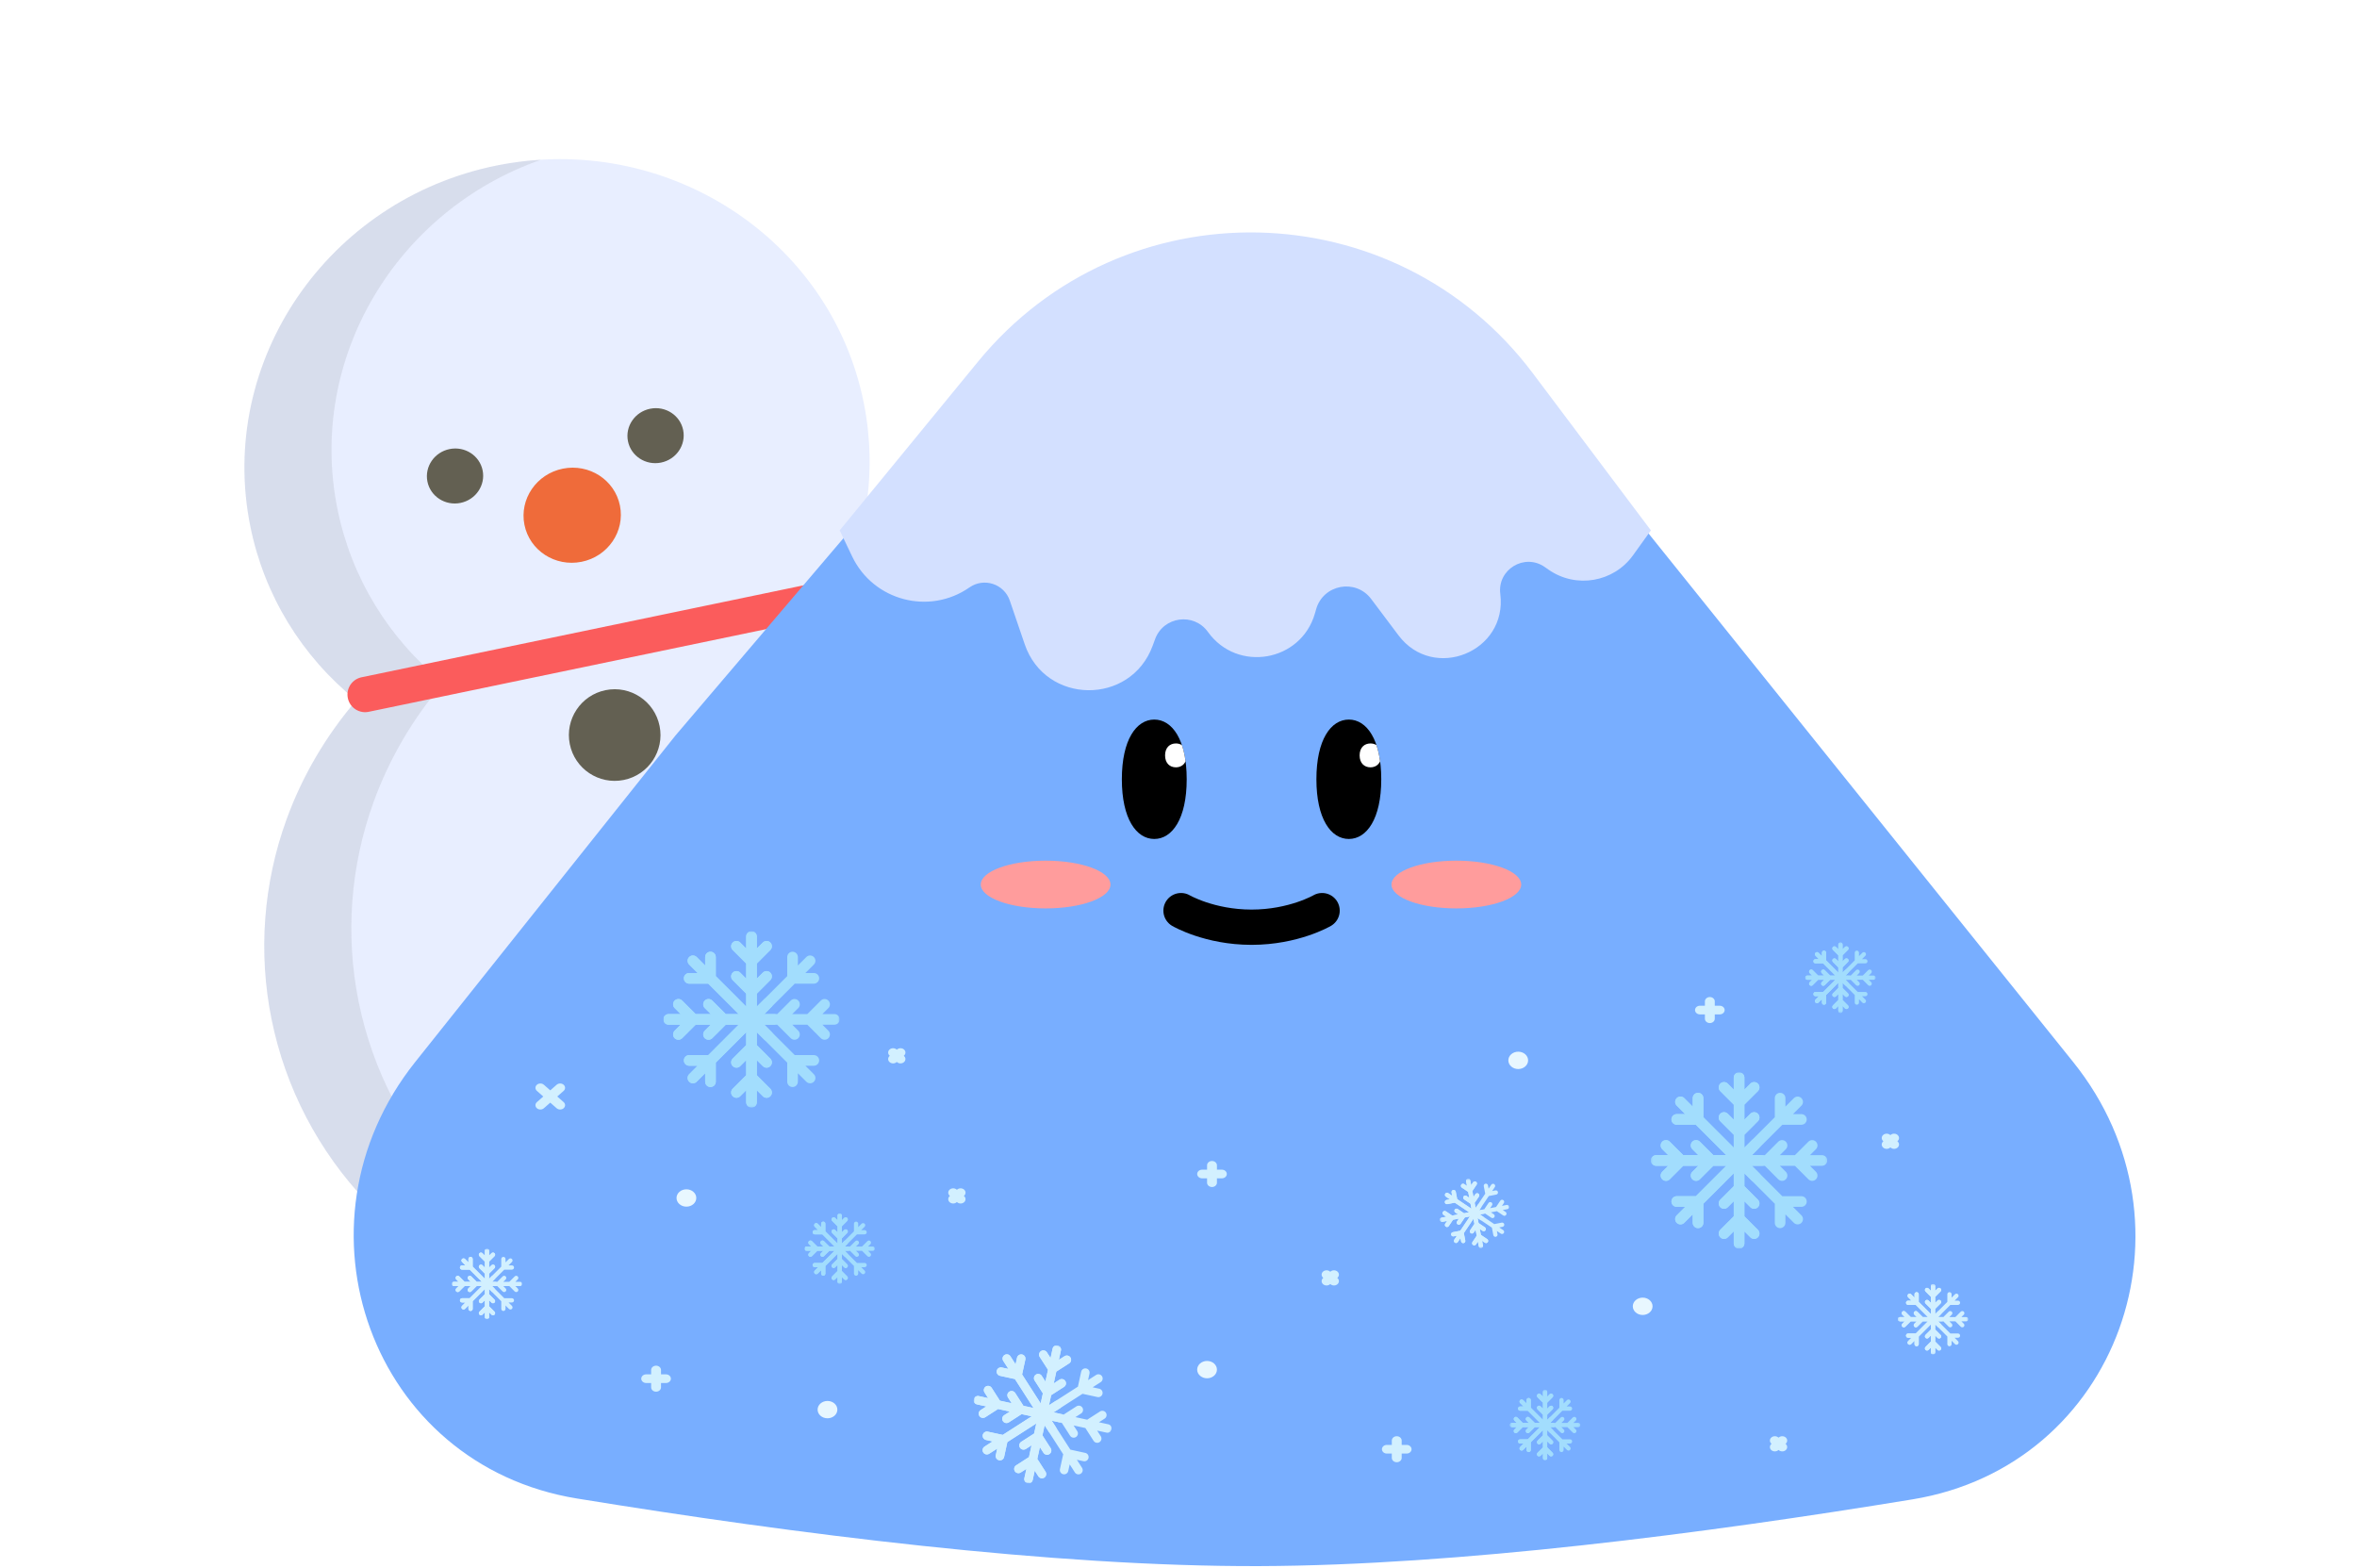 <svg width="1251" height="832" viewBox="0 0 1251 832" fill="none" xmlns="http://www.w3.org/2000/svg">
<path d="M217.125 645.035C208.972 646.674 200.552 644.027 194.822 638.022C168.986 610.952 151.446 577.317 144.095 540.756C136.997 505.456 139.75 468.863 152.058 434.931C160.421 411.877 173.025 390.424 189.098 371.694C160.194 348.365 140.219 315.925 132.844 279.245C115.249 191.734 173.969 105.855 263.739 87.806C353.506 69.757 440.855 126.266 458.451 213.777C465.825 250.452 459.941 288.093 442.304 320.783C464.368 331.847 484.282 346.759 500.907 364.79C525.372 391.328 542.056 424.013 549.153 459.313C556.505 495.876 553.326 533.677 539.962 568.628C536.996 576.38 530.255 582.075 522.103 583.715L217.125 645.035Z" fill="#E8EEFF"/>
<path d="M256.166 249.671C257.753 257.561 252.48 265.28 244.384 266.908C236.291 268.535 228.444 263.454 226.857 255.564C225.271 247.672 230.543 239.954 238.637 238.327C246.733 236.699 254.58 241.779 256.166 249.671Z" fill="#636052"/>
<path d="M362.602 228.27C364.189 236.16 358.917 243.879 350.825 245.506C342.731 247.133 334.884 242.052 333.297 234.162C331.71 226.271 336.983 218.553 345.078 216.925C353.171 215.298 361.015 220.379 362.602 228.27Z" fill="#636052"/>
<path d="M329.047 268.345C331.791 281.995 322.667 295.343 308.674 298.156C294.674 300.971 281.1 292.188 278.355 278.537C275.61 264.885 284.734 251.538 298.735 248.723C312.729 245.911 326.302 254.692 329.047 268.345Z" fill="#EF6B3A"/>
<path d="M331.046 413.943C344.21 411.296 352.735 398.479 350.089 385.315C347.442 372.151 334.625 363.625 321.461 366.272C308.297 368.919 299.771 381.736 302.418 394.9C305.064 408.064 317.882 416.59 331.046 413.943Z" fill="#636052"/>
<path d="M348.655 501.525C361.819 498.878 370.345 486.061 367.698 472.897C365.051 459.733 352.234 451.208 339.07 453.854C325.906 456.501 317.38 469.318 320.027 482.482C322.674 495.646 335.491 504.172 348.655 501.525Z" fill="#636052"/>
<path opacity="0.1" d="M241.045 628.733C215.21 601.663 197.669 568.028 190.317 531.467C183.22 496.167 185.973 459.574 198.281 425.642C206.644 402.588 219.248 381.136 235.32 362.406C206.417 339.077 186.441 306.637 179.066 269.957C163.01 190.103 210.506 111.619 287.146 84.78C279.393 85.244 271.576 86.235 263.742 87.81C173.972 105.86 115.252 191.738 132.848 279.249C140.223 315.928 160.197 348.368 189.103 371.699C173.03 390.429 160.426 411.882 152.063 434.935C139.755 468.866 137.002 505.46 144.1 540.76C151.451 577.322 168.991 610.957 194.827 638.026C200.555 644.031 208.975 646.679 217.128 645.039L263.348 635.746C255.193 637.386 246.775 634.738 241.045 628.733Z" fill="#414042"/>
<path d="M193.779 368.607L438.301 317.745" stroke="#FB5C5C" stroke-width="18.72" stroke-linecap="round"/>
<path d="M521.844 198.517C597.994 109.084 736.737 111.061 810.307 202.628L1100.39 563.668C1169.75 649.992 1124.4 777.805 1015.12 795.73C904.176 813.928 773.487 830.793 668.56 831.156C558.804 831.536 421.505 814.052 306.228 795.285C197.094 777.518 151.455 650.079 220.379 563.619L358.503 390.351L521.844 198.517Z" fill="#78AEFF"/>
<path d="M452.286 295.304L445.673 281.479L519.146 191.864C596.096 98.009 740.64 101.063 813.557 198.085L876.232 281.479L866.779 294.656C856.451 309.053 836.473 312.48 821.937 302.349L819.887 300.92C809.155 293.44 794.639 302.23 796.294 315.206C800.212 345.924 760.845 361.907 742.24 337.152L727.761 317.886C719.536 306.943 702.343 310.116 698.567 323.275L697.916 325.544C690.533 351.27 656.721 357.124 641.119 335.377C633.632 324.94 617.519 327.126 613.084 339.181L611.78 342.726C600.066 374.568 554.848 374.04 543.88 341.934L535.958 318.744C532.93 309.881 522.257 306.386 514.573 311.741C493.185 326.647 463.534 318.823 452.286 295.304Z" fill="#D3E0FF"/>
<g clip-path="url(#clip0_1000_9346)">
<mask id="mask0_1000_9346" style="mask-type:luminance" maskUnits="userSpaceOnUse" x="352" y="494" width="94" height="94">
<path d="M352.062 494.204H445.662V587.803H352.062V494.204Z" fill="white"/>
</mask>
<g mask="url(#mask0_1000_9346)">
<path d="M442.846 538.181H436.494L439.661 535.013C440.765 533.91 440.765 532.121 439.661 531.018C438.558 529.915 436.77 529.915 435.666 531.018L428.504 538.181H420.514L423.681 535.013C424.784 533.91 424.784 532.121 423.681 531.018C422.578 529.915 420.789 529.915 419.686 531.018L412.523 538.181H405.691L421.822 522.05H423.477H431.952C433.512 522.05 434.777 520.785 434.777 519.225V519.225C434.777 517.665 433.512 516.4 431.952 516.4H427.472L431.964 511.908C433.067 510.805 433.067 509.016 431.964 507.913C430.86 506.81 429.072 506.81 427.969 507.913L423.477 512.405V507.925C423.477 506.365 422.212 505.1 420.652 505.1C419.092 505.1 417.827 506.365 417.827 507.925V516.4V518.055L401.696 534.186V527.353L402.866 526.183L408.859 520.19C409.962 519.087 409.962 517.299 408.859 516.195C407.756 515.092 405.967 515.092 404.864 516.195L401.696 519.363V511.373L402.866 510.203L408.859 504.21C409.962 503.107 409.962 501.318 408.859 500.215C407.756 499.112 405.967 499.112 404.864 500.215L401.696 503.383V497.031C401.696 495.471 400.431 494.206 398.871 494.206C397.311 494.206 396.046 495.471 396.046 497.031V503.383L392.879 500.215C391.775 499.112 389.987 499.112 388.883 500.215C387.78 501.318 387.78 503.107 388.883 504.21L394.876 510.203L396.046 511.373V519.363L392.879 516.195C391.775 515.092 389.987 515.092 388.883 516.195C387.78 517.299 387.78 519.087 388.883 520.19L394.876 526.183L396.046 527.353V534.186L379.915 518.055V516.4V507.925C379.915 506.365 378.651 505.1 377.09 505.1C375.53 505.1 374.265 506.365 374.265 507.925V512.405L369.774 507.913C368.67 506.81 366.882 506.81 365.779 507.913C364.675 509.016 364.675 510.805 365.779 511.908L370.27 516.4H365.791C364.23 516.4 362.966 517.665 362.966 519.225V519.225C362.966 520.785 364.23 522.05 365.791 522.05H374.265H375.92L392.051 538.181H385.219L378.056 531.018C376.953 529.915 375.164 529.915 374.061 531.018C372.958 532.121 372.958 533.91 374.061 535.013L377.229 538.181H369.238L362.076 531.018C360.973 529.915 359.184 529.915 358.081 531.018C356.977 532.121 356.977 533.91 358.081 535.013L361.248 538.181H354.896C353.336 538.181 352.071 539.445 352.071 541.006C352.071 542.566 353.336 543.83 354.896 543.83H361.248L358.081 546.998C356.977 548.101 356.977 549.89 358.081 550.993C359.184 552.096 360.973 552.096 362.076 550.993L369.238 543.83H377.229L374.061 546.998C372.958 548.101 372.958 549.89 374.061 550.993C375.164 552.096 376.953 552.096 378.056 550.993L384.049 545.001L385.219 543.83H392.051L375.92 559.961H374.265H365.791C364.23 559.961 362.966 561.226 362.966 562.786C362.966 564.346 364.23 565.611 365.791 565.611H370.27L365.779 570.103C364.675 571.206 364.675 572.995 365.779 574.098C366.882 575.201 368.67 575.201 369.774 574.098L374.265 569.606V574.086C374.265 575.646 375.53 576.911 377.09 576.911C378.651 576.911 379.915 575.646 379.915 574.086V565.611V563.956L396.046 547.825V554.658L394.876 555.828L388.883 561.82C387.78 562.924 387.78 564.712 388.883 565.815V565.816C389.987 566.919 391.775 566.919 392.879 565.815L396.046 562.648V570.638L394.876 571.808L388.883 577.801C387.78 578.904 387.78 580.693 388.883 581.796C389.987 582.899 391.775 582.899 392.879 581.796L396.046 578.628V584.98C396.046 586.54 397.311 587.805 398.871 587.805C400.431 587.805 401.696 586.54 401.696 584.98V578.628L404.864 581.796C405.967 582.899 407.756 582.899 408.859 581.796C409.962 580.693 409.962 578.904 408.859 577.801L402.866 571.808L401.696 570.638V562.648L404.864 565.815C405.967 566.919 407.756 566.919 408.859 565.816V565.815C409.962 564.712 409.962 562.924 408.859 561.82L402.866 555.828L401.696 554.658V547.825L417.827 563.956V565.611V574.086C417.827 575.646 419.092 576.911 420.652 576.911C422.212 576.911 423.477 575.646 423.477 574.086V569.606L427.969 574.098C429.072 575.201 430.86 575.201 431.964 574.098C433.067 572.995 433.067 571.206 431.964 570.103L427.472 565.611H431.952C433.512 565.611 434.777 564.346 434.777 562.786C434.777 561.226 433.512 559.961 431.952 559.961H423.477H421.822L405.691 543.83H412.523L413.694 545.001L419.686 550.993C420.789 552.096 422.578 552.096 423.681 550.993C424.784 549.89 424.784 548.101 423.681 546.998L420.514 543.83H428.504L435.666 550.993C436.77 552.096 438.558 552.096 439.661 550.993C440.765 549.89 440.765 548.101 439.661 546.998L436.494 543.83H442.846C444.406 543.83 445.671 542.566 445.671 541.006C445.671 539.445 444.406 538.181 442.846 538.181Z" fill="#A2DDFD"/>
<path d="M412.524 543.83C410.964 543.83 409.699 542.566 409.699 541.005C409.699 539.445 410.964 538.18 412.524 538.18H405.692L410.523 533.349C409.42 534.452 407.631 534.452 406.528 533.349C405.425 532.246 405.425 530.458 406.528 529.354L401.697 534.185V527.353L402.867 526.183L408.86 520.19C409.963 519.087 409.963 517.298 408.86 516.195C407.756 515.092 405.968 515.092 404.865 516.195L401.697 519.363V511.373L402.867 510.203L408.86 504.21C409.963 503.107 409.963 501.318 408.86 500.215C407.756 499.112 405.968 499.112 404.865 500.215L401.697 503.383V497.031C401.697 495.47 400.432 494.206 398.872 494.206C397.312 494.206 396.047 495.47 396.047 497.031V503.383L392.879 500.215C391.776 499.112 389.988 499.112 388.884 500.215C387.781 501.318 387.781 503.107 388.884 504.21L394.877 510.203L396.047 511.373V519.363L392.879 516.195C391.776 515.092 389.988 515.092 388.884 516.195C387.781 517.298 387.781 519.087 388.884 520.19L394.877 526.183L396.047 527.353V534.185L379.916 518.054V516.4V507.925C379.916 506.365 378.651 505.1 377.091 505.1C375.531 505.1 374.266 506.365 374.266 507.925V512.405L369.775 507.913C368.671 506.81 366.883 506.81 365.78 507.913C364.676 509.016 364.676 510.805 365.78 511.908L370.271 516.4H365.791C364.231 516.4 362.967 517.664 362.967 519.225C362.967 520.785 364.231 522.05 365.791 522.05H374.266H375.921L392.052 538.18H385.22L378.057 531.018C376.954 529.914 375.165 529.914 374.062 531.018C372.959 532.121 372.959 533.909 374.062 535.013L377.23 538.18H369.239L362.077 531.018C360.974 529.914 359.185 529.914 358.082 531.018C356.978 532.121 356.978 533.909 358.082 535.013L361.249 538.18H354.897C353.337 538.18 352.072 539.445 352.072 541.005C352.072 542.566 353.337 543.83 354.897 543.83H361.249L358.082 546.998C356.978 548.101 356.978 549.89 358.082 550.993C359.185 552.096 360.974 552.096 362.077 550.993L369.239 543.83H377.23L374.062 546.998C372.959 548.101 372.959 549.89 374.062 550.993C375.165 552.096 376.954 552.096 378.057 550.993L384.05 545L385.22 543.83H392.052L375.921 559.961H374.266H365.791C364.231 559.961 362.967 561.226 362.967 562.786C362.967 564.346 364.231 565.611 365.791 565.611H370.271L365.78 570.103C364.676 571.206 364.676 572.994 365.78 574.098C366.883 575.201 368.671 575.201 369.775 574.098L374.266 569.606V574.086C374.266 575.646 375.531 576.911 377.091 576.911C378.651 576.911 379.916 575.646 379.916 574.086V565.611V563.956L396.047 547.825V554.658L394.877 555.828L388.884 561.82C387.781 562.923 387.781 564.712 388.884 565.815C389.988 566.919 391.776 566.919 392.879 565.815L396.047 562.648V570.638L394.877 571.808L388.884 577.8C387.781 578.904 387.781 580.692 388.884 581.796C389.988 582.899 391.776 582.899 392.879 581.796L396.047 578.628V584.98C396.047 586.54 397.312 587.805 398.872 587.805C400.432 587.805 401.697 586.54 401.697 584.98V578.628L404.865 581.796C405.968 582.899 407.756 582.899 408.86 581.796C409.963 580.692 409.963 578.904 408.86 577.8L402.867 571.808L401.697 570.638V562.648L404.865 565.815C405.968 566.919 407.756 566.919 408.86 565.815C409.963 564.712 409.963 562.923 408.86 561.82L402.867 555.828L401.697 554.658V547.825L406.528 552.656C405.425 551.553 405.425 549.765 406.528 548.661C407.631 547.558 409.42 547.558 410.523 548.661L405.692 543.83H412.524Z" fill="#A2DDFD"/>
</g>
</g>
<g clip-path="url(#clip1_1000_9346)">
<mask id="mask1_1000_9346" style="mask-type:luminance" maskUnits="userSpaceOnUse" x="876" y="569" width="94" height="94">
<path d="M876.227 569.083H969.826V662.682H876.227V569.083Z" fill="white"/>
</mask>
<g mask="url(#mask1_1000_9346)">
<path d="M967.005 613.064H960.653L963.821 609.896C964.924 608.793 964.924 607.004 963.821 605.901C962.718 604.798 960.929 604.798 959.826 605.901L952.663 613.064H944.673L947.84 609.896C948.944 608.793 948.944 607.004 947.84 605.901C946.737 604.798 944.949 604.798 943.845 605.901L936.683 613.064H929.85L945.981 596.933H947.636H956.111C957.671 596.933 958.936 595.668 958.936 594.108V594.108C958.936 592.548 957.671 591.283 956.111 591.283H951.631L956.123 586.791C957.226 585.688 957.226 583.899 956.123 582.796C955.02 581.693 953.231 581.693 952.128 582.796L947.636 587.288V582.808C947.636 581.248 946.371 579.983 944.811 579.983C943.251 579.983 941.986 581.248 941.986 582.808V591.283V592.938L925.855 609.069V602.236L927.025 601.066L933.018 595.074C934.121 593.97 934.121 592.182 933.018 591.079C931.915 589.975 930.126 589.975 929.023 591.079L925.855 594.246V586.256L927.025 585.086L933.018 579.093C934.121 577.99 934.121 576.202 933.018 575.098C931.915 573.995 930.126 573.995 929.023 575.098L925.855 578.266V571.914C925.855 570.354 924.59 569.089 923.03 569.089C921.47 569.089 920.205 570.354 920.205 571.914V578.266L917.038 575.098C915.934 573.995 914.146 573.995 913.043 575.098C911.939 576.202 911.939 577.99 913.043 579.093L919.035 585.086L920.205 586.256V594.246L917.038 591.079C915.934 589.975 914.146 589.975 913.043 591.079C911.939 592.182 911.939 593.97 913.043 595.074L919.035 601.066L920.205 602.236V609.069L904.074 592.938V591.283V582.808C904.074 581.248 902.81 579.983 901.249 579.983C899.689 579.983 898.425 581.248 898.425 582.808V587.288L893.933 582.796C892.83 581.693 891.041 581.693 889.938 582.796C888.835 583.899 888.835 585.688 889.938 586.791L894.429 591.283H889.95C888.389 591.283 887.125 592.548 887.125 594.108V594.108C887.125 595.668 888.389 596.933 889.95 596.933H898.425H900.079L916.21 613.064H909.378L902.215 605.901C901.112 604.798 899.323 604.798 898.22 605.901C897.117 607.004 897.117 608.793 898.22 609.896L901.388 613.064H893.398L886.235 605.901C885.132 604.798 883.343 604.798 882.24 605.901C881.137 607.004 881.137 608.793 882.24 609.896L885.408 613.064H879.055C877.495 613.064 876.23 614.328 876.23 615.889C876.23 617.449 877.495 618.713 879.055 618.713H885.408L882.24 621.881C881.137 622.984 881.137 624.773 882.24 625.876C883.343 626.979 885.132 626.979 886.235 625.876L893.398 618.713H901.388L898.22 621.881C897.117 622.984 897.117 624.773 898.22 625.876C899.323 626.979 901.112 626.979 902.215 625.876L908.208 619.884L909.378 618.713H916.21L900.079 634.844H898.425H889.95C888.389 634.844 887.125 636.109 887.125 637.669C887.125 639.229 888.389 640.494 889.95 640.494H894.429L889.938 644.986C888.835 646.089 888.835 647.878 889.938 648.981C891.041 650.084 892.83 650.084 893.933 648.981L898.425 644.489V648.969C898.425 650.529 899.689 651.794 901.249 651.794C902.81 651.794 904.074 650.529 904.074 648.969V640.494V638.839L920.205 622.709V629.541L919.035 630.711L913.043 636.703C911.939 637.807 911.939 639.595 913.043 640.698V640.699C914.146 641.802 915.934 641.802 917.038 640.698L920.205 637.531V645.521L919.035 646.691L913.043 652.684C911.939 653.787 911.939 655.576 913.043 656.679C914.146 657.782 915.934 657.782 917.038 656.679L920.205 653.511V659.863C920.205 661.423 921.47 662.688 923.03 662.688C924.59 662.688 925.855 661.423 925.855 659.863V653.511L929.023 656.679C930.126 657.782 931.915 657.782 933.018 656.679C934.121 655.576 934.121 653.787 933.018 652.684L927.025 646.691L925.855 645.521V637.531L929.023 640.698C930.126 641.802 931.915 641.802 933.018 640.699V640.698C934.121 639.595 934.121 637.807 933.018 636.703L927.025 630.711L925.855 629.541V622.709L941.986 638.839V640.494V648.969C941.986 650.529 943.251 651.794 944.811 651.794C946.371 651.794 947.636 650.529 947.636 648.969V644.489L952.128 648.981C953.231 650.084 955.02 650.084 956.123 648.981C957.226 647.878 957.226 646.089 956.123 644.986L951.631 640.494H956.111C957.671 640.494 958.936 639.229 958.936 637.669C958.936 636.109 957.671 634.844 956.111 634.844H947.636H945.981L929.85 618.713H936.683L937.853 619.884L943.845 625.876C944.949 626.979 946.737 626.979 947.84 625.876C948.944 624.773 948.944 622.984 947.84 621.881L944.673 618.713H952.663L959.826 625.876C960.929 626.979 962.718 626.979 963.821 625.876C964.924 624.773 964.924 622.984 963.821 621.881L960.653 618.713H967.005C968.565 618.713 969.83 617.449 969.83 615.889C969.83 614.328 968.565 613.064 967.005 613.064Z" fill="#A2DDFD"/>
<path d="M936.683 618.706C935.122 618.706 933.858 617.442 933.858 615.881C933.858 614.321 935.122 613.056 936.683 613.056H929.85L934.681 608.225C933.578 609.328 931.79 609.328 930.686 608.225C929.583 607.122 929.583 605.334 930.686 604.23L925.855 609.061V602.229L927.025 601.059L933.018 595.066C934.121 593.963 934.121 592.174 933.018 591.071C931.915 589.968 930.126 589.968 929.023 591.071L925.855 594.239V586.249L927.025 585.079L933.018 579.086C934.121 577.983 934.121 576.194 933.018 575.091C931.915 573.988 930.126 573.988 929.023 575.091L925.855 578.259V571.907C925.855 570.346 924.59 569.082 923.03 569.082C921.47 569.082 920.205 570.346 920.205 571.907V578.259L917.038 575.091C915.934 573.988 914.146 573.988 913.043 575.091C911.939 576.194 911.939 577.983 913.043 579.086L919.035 585.079L920.205 586.249V594.239L917.038 591.071C915.934 589.968 914.146 589.968 913.043 591.071C911.939 592.174 911.939 593.963 913.043 595.066L919.035 601.059L920.205 602.229V609.061L904.074 592.93V591.276V582.801C904.074 581.241 902.81 579.976 901.249 579.976C899.689 579.976 898.425 581.241 898.425 582.801V587.281L893.933 582.789C892.83 581.686 891.041 581.686 889.938 582.789C888.834 583.892 888.834 585.681 889.938 586.784L894.429 591.276H889.95C888.389 591.276 887.125 592.54 887.125 594.101C887.125 595.661 888.389 596.926 889.95 596.926H898.425H900.079L916.21 613.056H909.378L902.215 605.894C901.112 604.79 899.323 604.79 898.22 605.894C897.117 606.997 897.117 608.785 898.22 609.889L901.388 613.056H893.398L886.235 605.894C885.132 604.79 883.343 604.79 882.24 605.894C881.137 606.997 881.137 608.785 882.24 609.889L885.408 613.056H879.055C877.495 613.056 876.23 614.321 876.23 615.881C876.23 617.442 877.495 618.706 879.055 618.706H885.408L882.24 621.874C881.137 622.977 881.137 624.766 882.24 625.869C883.343 626.972 885.132 626.972 886.235 625.869L893.398 618.706H901.388L898.22 621.874C897.117 622.977 897.117 624.766 898.22 625.869C899.323 626.972 901.112 626.972 902.215 625.869L908.208 619.876L909.378 618.706H916.21L900.079 634.837H898.425H889.95C888.389 634.837 887.125 636.102 887.125 637.662C887.125 639.222 888.389 640.487 889.95 640.487H894.429L889.938 644.979C888.834 646.082 888.834 647.871 889.938 648.974C891.041 650.077 892.83 650.077 893.933 648.974L898.425 644.482V648.962C898.425 650.522 899.689 651.787 901.249 651.787C902.81 651.787 904.074 650.522 904.074 648.962V640.487V638.832L920.205 622.701V629.534L919.035 630.704L913.043 636.696C911.939 637.799 911.939 639.588 913.043 640.691C914.146 641.795 915.934 641.795 917.038 640.691L920.205 637.524V645.514L919.035 646.684L913.043 652.676C911.939 653.78 911.939 655.568 913.043 656.672C914.146 657.775 915.934 657.775 917.038 656.672L920.205 653.504V659.856C920.205 661.416 921.47 662.681 923.03 662.681C924.59 662.681 925.855 661.416 925.855 659.856V653.504L929.023 656.672C930.126 657.775 931.915 657.775 933.018 656.672C934.121 655.568 934.121 653.78 933.018 652.676L927.025 646.684L925.855 645.514V637.524L929.023 640.691C930.126 641.795 931.915 641.795 933.018 640.691C934.121 639.588 934.121 637.799 933.018 636.696L927.025 630.704L925.855 629.534V622.701L930.686 627.532C929.583 626.429 929.583 624.641 930.686 623.537C931.79 622.434 933.578 622.434 934.681 623.537L929.85 618.706H936.683Z" fill="#A2DDFD"/>
</g>
</g>
<g clip-path="url(#clip2_1000_9346)">
<mask id="mask2_1000_9346" style="mask-type:luminance" maskUnits="userSpaceOnUse" x="1007" y="681" width="38" height="38">
<path d="M1007.27 681.402H1044.71V718.842H1007.27V681.402Z" fill="white"/>
</mask>
<g mask="url(#mask2_1000_9346)">
<path d="M1043.58 698.992H1041.03L1042.3 697.725C1042.74 697.284 1042.74 696.568 1042.3 696.127C1041.86 695.685 1041.14 695.685 1040.7 696.127L1037.84 698.992H1034.64L1035.91 697.725C1036.35 697.284 1036.35 696.568 1035.91 696.127C1035.47 695.685 1034.75 695.685 1034.31 696.127L1031.45 698.992H1028.71L1035.17 692.539H1035.83H1039.22C1039.84 692.539 1040.35 692.034 1040.35 691.41V691.409C1040.35 690.785 1039.84 690.28 1039.22 690.28H1037.43L1039.22 688.483C1039.66 688.042 1039.66 687.326 1039.22 686.885C1038.78 686.444 1038.07 686.444 1037.62 686.885L1035.83 688.682V686.89C1035.83 686.266 1035.32 685.76 1034.7 685.76C1034.07 685.76 1033.57 686.266 1033.57 686.89V690.28V690.941L1027.12 697.394V694.661L1027.58 694.193L1029.98 691.796C1030.42 691.355 1030.42 690.639 1029.98 690.198C1029.54 689.757 1028.82 689.757 1028.38 690.198L1027.12 691.465V688.269L1027.58 687.801L1029.98 685.404C1030.42 684.962 1030.42 684.247 1029.98 683.806C1029.54 683.364 1028.82 683.364 1028.38 683.806L1027.12 685.073V682.532C1027.12 681.908 1026.61 681.402 1025.99 681.402C1025.36 681.402 1024.86 681.908 1024.86 682.532V685.073L1023.59 683.806C1023.15 683.364 1022.43 683.364 1021.99 683.806C1021.55 684.247 1021.55 684.962 1021.99 685.404L1024.39 687.801L1024.86 688.269V691.465L1023.59 690.198C1023.15 689.757 1022.43 689.757 1021.99 690.198C1021.55 690.639 1021.55 691.355 1021.99 691.796L1024.39 694.193L1024.86 694.661V697.394L1018.4 690.941V690.28V686.89C1018.4 686.266 1017.9 685.76 1017.27 685.76C1016.65 685.76 1016.14 686.266 1016.14 686.89V688.682L1014.35 686.885C1013.91 686.444 1013.19 686.444 1012.75 686.885C1012.31 687.326 1012.31 688.042 1012.75 688.483L1014.55 690.28H1012.75C1012.13 690.28 1011.62 690.785 1011.62 691.409V691.41C1011.62 692.034 1012.13 692.539 1012.75 692.539H1016.14H1016.81L1023.26 698.992H1020.52L1017.66 696.127C1017.22 695.685 1016.5 695.685 1016.06 696.127C1015.62 696.568 1015.62 697.284 1016.06 697.725L1017.33 698.992H1014.13L1011.27 696.127C1010.83 695.685 1010.11 695.685 1009.67 696.127C1009.23 696.568 1009.23 697.284 1009.67 697.725L1010.94 698.992H1008.4C1007.77 698.992 1007.27 699.498 1007.27 700.122C1007.27 700.746 1007.77 701.252 1008.4 701.252H1010.94L1009.67 702.519C1009.23 702.96 1009.23 703.676 1009.67 704.117C1010.11 704.558 1010.83 704.558 1011.27 704.117L1014.13 701.252H1017.33L1016.06 702.519C1015.62 702.96 1015.62 703.676 1016.06 704.117C1016.5 704.558 1017.22 704.558 1017.66 704.117L1020.06 701.72L1020.52 701.252H1023.26L1016.81 707.704H1016.14H1012.75C1012.13 707.704 1011.62 708.21 1011.62 708.834C1011.62 709.458 1012.13 709.964 1012.75 709.964H1014.55L1012.75 711.761C1012.31 712.202 1012.31 712.917 1012.75 713.359C1013.19 713.8 1013.91 713.8 1014.35 713.359L1016.14 711.562V713.354C1016.14 713.978 1016.65 714.484 1017.27 714.484C1017.9 714.484 1018.4 713.978 1018.4 713.354V709.964V709.302L1024.86 702.85V705.583L1024.39 706.051L1021.99 708.448C1021.55 708.889 1021.55 709.605 1021.99 710.046V710.046C1022.43 710.487 1023.15 710.487 1023.59 710.046L1024.86 708.779V711.975L1024.39 712.443L1021.99 714.84C1021.55 715.281 1021.55 715.997 1021.99 716.438C1022.43 716.879 1023.15 716.879 1023.59 716.438L1024.86 715.171V717.712C1024.86 718.336 1025.36 718.842 1025.99 718.842C1026.61 718.842 1027.12 718.336 1027.12 717.712V715.171L1028.38 716.438C1028.82 716.879 1029.54 716.879 1029.98 716.438C1030.42 715.997 1030.42 715.281 1029.98 714.84L1027.58 712.443L1027.12 711.975V708.779L1028.38 710.046C1028.82 710.487 1029.54 710.487 1029.98 710.046V710.046C1030.42 709.605 1030.42 708.889 1029.98 708.448L1027.58 706.051L1027.12 705.583V702.85L1033.57 709.302V709.964V713.354C1033.57 713.978 1034.07 714.484 1034.7 714.484C1035.32 714.484 1035.83 713.978 1035.83 713.354V711.562L1037.62 713.359C1038.07 713.8 1038.78 713.8 1039.22 713.359C1039.66 712.917 1039.66 712.202 1039.22 711.761L1037.43 709.964H1039.22C1039.84 709.964 1040.35 709.458 1040.35 708.834C1040.35 708.21 1039.84 707.704 1039.22 707.704H1035.83H1035.17L1028.71 701.252H1031.45L1031.91 701.72L1034.31 704.117C1034.75 704.558 1035.47 704.558 1035.91 704.117C1036.35 703.676 1036.35 702.96 1035.91 702.519L1034.64 701.252H1037.84L1040.7 704.117C1041.14 704.558 1041.86 704.558 1042.3 704.117C1042.74 703.676 1042.74 702.96 1042.3 702.519L1041.03 701.252H1043.58C1044.2 701.252 1044.71 700.746 1044.71 700.122C1044.71 699.498 1044.2 698.992 1043.58 698.992Z" fill="#D2F0FF"/>
<path d="M1031.45 701.245C1030.82 701.245 1030.32 700.739 1030.32 700.115C1030.32 699.491 1030.82 698.985 1031.45 698.985H1028.72L1030.65 697.053C1030.21 697.494 1029.49 697.494 1029.05 697.053C1028.61 696.611 1028.61 695.896 1029.05 695.455L1027.12 697.387V694.654L1027.59 694.186L1029.98 691.789C1030.42 691.348 1030.42 690.632 1029.98 690.191C1029.54 689.75 1028.83 689.75 1028.38 690.191L1027.12 691.458V688.262L1027.59 687.794L1029.98 685.397C1030.42 684.956 1030.42 684.24 1029.98 683.799C1029.54 683.358 1028.83 683.358 1028.38 683.799L1027.12 685.066V682.525C1027.12 681.901 1026.61 681.395 1025.99 681.395C1025.36 681.395 1024.86 681.901 1024.86 682.525V685.066L1023.59 683.799C1023.15 683.358 1022.43 683.358 1021.99 683.799C1021.55 684.24 1021.55 684.956 1021.99 685.397L1024.39 687.794L1024.86 688.262V691.458L1023.59 690.191C1023.15 689.75 1022.43 689.75 1021.99 690.191C1021.55 690.632 1021.55 691.348 1021.99 691.789L1024.39 694.186L1024.86 694.654V697.387L1018.4 690.935V690.273V686.883C1018.4 686.259 1017.9 685.753 1017.27 685.753C1016.65 685.753 1016.14 686.259 1016.14 686.883V688.675L1014.35 686.878C1013.91 686.437 1013.19 686.437 1012.75 686.878C1012.31 687.32 1012.31 688.035 1012.75 688.476L1014.55 690.273H1012.75C1012.13 690.273 1011.62 690.779 1011.62 691.403C1011.62 692.027 1012.13 692.533 1012.75 692.533H1016.14H1016.81L1023.26 698.985H1020.53L1017.66 696.12C1017.22 695.679 1016.5 695.679 1016.06 696.12C1015.62 696.561 1015.62 697.277 1016.06 697.718L1017.33 698.985H1014.13L1011.27 696.12C1010.83 695.679 1010.11 695.679 1009.67 696.12C1009.23 696.561 1009.23 697.277 1009.67 697.718L1010.94 698.985H1008.4C1007.77 698.985 1007.27 699.491 1007.27 700.115C1007.27 700.739 1007.77 701.245 1008.4 701.245H1010.94L1009.67 702.512C1009.23 702.953 1009.23 703.669 1009.67 704.11C1010.11 704.552 1010.83 704.552 1011.27 704.11L1014.13 701.245H1017.33L1016.06 702.512C1015.62 702.953 1015.62 703.669 1016.06 704.11C1016.5 704.552 1017.22 704.551 1017.66 704.11L1020.06 701.713L1020.53 701.245H1023.26L1016.81 707.698H1016.14H1012.75C1012.13 707.698 1011.62 708.203 1011.62 708.827C1011.62 709.452 1012.13 709.957 1012.75 709.957H1014.55L1012.75 711.754C1012.31 712.195 1012.31 712.911 1012.75 713.352C1013.19 713.793 1013.91 713.793 1014.35 713.352L1016.14 711.555V713.347C1016.14 713.971 1016.65 714.477 1017.27 714.477C1017.9 714.477 1018.4 713.971 1018.4 713.347V709.957V709.295L1024.86 702.843V705.576L1024.39 706.044L1021.99 708.441C1021.55 708.882 1021.55 709.598 1021.99 710.039C1022.43 710.48 1023.15 710.48 1023.59 710.039L1024.86 708.772V711.968L1024.39 712.436L1021.99 714.833C1021.55 715.275 1021.55 715.99 1021.99 716.431C1022.43 716.873 1023.15 716.873 1023.59 716.431L1024.86 715.164V717.705C1024.86 718.329 1025.36 718.835 1025.99 718.835C1026.61 718.835 1027.12 718.329 1027.12 717.705V715.164L1028.38 716.431C1028.83 716.873 1029.54 716.873 1029.98 716.431C1030.42 715.99 1030.42 715.275 1029.98 714.833L1027.59 712.436L1027.12 711.968V708.772L1028.38 710.039C1028.83 710.48 1029.54 710.48 1029.98 710.039C1030.42 709.598 1030.42 708.882 1029.98 708.441L1027.59 706.044L1027.12 705.576V702.843L1029.05 704.776C1028.61 704.334 1028.61 703.619 1029.05 703.178C1029.49 702.736 1030.21 702.736 1030.65 703.178L1028.72 701.245H1031.45Z" fill="#D2F0FF"/>
</g>
</g>
<g clip-path="url(#clip3_1000_9346)">
<mask id="mask3_1000_9346" style="mask-type:luminance" maskUnits="userSpaceOnUse" x="426" y="643" width="39" height="39">
<path d="M426.945 643.964H464.385V681.403H426.945V643.964Z" fill="white"/>
</mask>
<g mask="url(#mask3_1000_9346)">
<path d="M463.254 661.56H460.713L461.98 660.293C462.421 659.852 462.421 659.136 461.98 658.695C461.539 658.253 460.823 658.253 460.382 658.695L457.517 661.56H454.321L455.588 660.293C456.029 659.852 456.029 659.136 455.588 658.695C455.147 658.253 454.431 658.253 453.99 658.695L451.125 661.56H448.392L454.844 655.107H455.506H458.896C459.52 655.107 460.026 654.602 460.026 653.978V653.977C460.026 653.353 459.52 652.848 458.896 652.848H457.104L458.901 651.051C459.342 650.61 459.342 649.894 458.901 649.453C458.459 649.012 457.744 649.012 457.303 649.453L455.506 651.25V649.458C455.506 648.834 455 648.328 454.376 648.328C453.752 648.328 453.246 648.834 453.246 649.458V652.848V653.509L446.794 659.962V657.229L447.262 656.761L449.659 654.364C450.1 653.923 450.1 653.207 449.659 652.766C449.218 652.325 448.502 652.325 448.061 652.766L446.794 654.033V650.837L447.262 650.369L449.659 647.972C450.1 647.53 450.1 646.815 449.659 646.374C449.218 645.932 448.502 645.932 448.061 646.374L446.794 647.641V645.1C446.794 644.476 446.288 643.97 445.664 643.97C445.04 643.97 444.534 644.476 444.534 645.1V647.641L443.267 646.374C442.825 645.932 442.11 645.932 441.669 646.374C441.227 646.815 441.227 647.53 441.669 647.972L444.066 650.369L444.534 650.837V654.033L443.267 652.766C442.825 652.325 442.11 652.325 441.669 652.766C441.227 653.207 441.227 653.923 441.669 654.364L444.066 656.761L444.534 657.229V659.962L438.081 653.509V652.848V649.458C438.081 648.834 437.576 648.328 436.951 648.328C436.327 648.328 435.821 648.834 435.821 649.458V651.25L434.025 649.453C433.584 649.012 432.868 649.012 432.427 649.453C431.986 649.894 431.986 650.61 432.427 651.051L434.223 652.848H432.432C431.807 652.848 431.302 653.353 431.302 653.977V653.978C431.302 654.602 431.807 655.107 432.432 655.107H435.821H436.483L442.936 661.56H440.203L437.338 658.695C436.896 658.253 436.181 658.253 435.74 658.695C435.298 659.136 435.298 659.852 435.74 660.293L437.007 661.56H433.811L430.946 658.695C430.504 658.253 429.789 658.253 429.348 658.695C428.906 659.136 428.906 659.852 429.348 660.293L430.615 661.56H428.074C427.45 661.56 426.944 662.066 426.944 662.69C426.944 663.314 427.45 663.82 428.074 663.82H430.615L429.348 665.087C428.906 665.528 428.906 666.244 429.348 666.685C429.789 667.126 430.504 667.126 430.946 666.685L433.811 663.82H437.007L435.74 665.087C435.298 665.528 435.298 666.244 435.74 666.685C436.181 667.126 436.896 667.126 437.338 666.685L439.735 664.288L440.203 663.82H442.936L436.483 670.272H435.821H432.432C431.807 670.272 431.302 670.778 431.302 671.402C431.302 672.026 431.807 672.532 432.432 672.532H434.223L432.427 674.329C431.986 674.77 431.986 675.485 432.427 675.927C432.868 676.368 433.584 676.368 434.025 675.927L435.821 674.13V675.922C435.821 676.546 436.327 677.052 436.951 677.052C437.576 677.052 438.081 676.546 438.081 675.922V672.532V671.87L444.534 665.418V668.151L444.066 668.619L441.669 671.016C441.227 671.457 441.227 672.173 441.669 672.614V672.614C442.11 673.055 442.825 673.055 443.267 672.614L444.534 671.347V674.543L444.066 675.011L441.669 677.408C441.227 677.849 441.227 678.565 441.669 679.006C442.11 679.447 442.825 679.447 443.267 679.006L444.534 677.739V680.28C444.534 680.904 445.04 681.41 445.664 681.41C446.288 681.41 446.794 680.904 446.794 680.28V677.739L448.061 679.006C448.502 679.447 449.218 679.447 449.659 679.006C450.1 678.565 450.1 677.849 449.659 677.408L447.262 675.011L446.794 674.543V671.347L448.061 672.614C448.502 673.055 449.218 673.055 449.659 672.614V672.614C450.1 672.173 450.1 671.457 449.659 671.016L447.262 668.619L446.794 668.151V665.418L453.246 671.87V672.532V675.922C453.246 676.546 453.752 677.052 454.376 677.052C455 677.052 455.506 676.546 455.506 675.922V674.13L457.303 675.927C457.744 676.368 458.459 676.368 458.901 675.927C459.342 675.485 459.342 674.77 458.901 674.329L457.104 672.532H458.896C459.52 672.532 460.026 672.026 460.026 671.402C460.026 670.778 459.52 670.272 458.896 670.272H455.506H454.844L448.392 663.82H451.125L451.593 664.288L453.99 666.685C454.431 667.126 455.147 667.126 455.588 666.685C456.029 666.244 456.029 665.528 455.588 665.087L454.321 663.82H457.517L460.382 666.685C460.823 667.126 461.539 667.126 461.98 666.685C462.421 666.244 462.421 665.528 461.98 665.087L460.713 663.82H463.254C463.878 663.82 464.384 663.314 464.384 662.69C464.384 662.066 463.878 661.56 463.254 661.56Z" fill="#A2DDFD"/>
<path d="M451.125 663.81C450.501 663.81 449.995 663.304 449.995 662.68C449.995 662.056 450.501 661.55 451.125 661.55H448.392L450.324 659.617C449.883 660.058 449.168 660.058 448.726 659.617C448.285 659.176 448.285 658.461 448.726 658.019L446.794 659.952V657.219L447.262 656.751L449.659 654.354C450.1 653.912 450.1 653.197 449.659 652.756C449.218 652.314 448.502 652.314 448.061 652.756L446.794 654.023V650.827L447.262 650.359L449.659 647.962C450.1 647.52 450.1 646.805 449.659 646.364C449.218 645.922 448.502 645.922 448.061 646.364L446.794 647.631V645.09C446.794 644.466 446.288 643.96 445.664 643.96C445.04 643.96 444.534 644.466 444.534 645.09V647.631L443.267 646.364C442.825 645.922 442.11 645.922 441.669 646.364C441.227 646.805 441.227 647.52 441.669 647.962L444.066 650.359L444.534 650.827V654.023L443.267 652.756C442.825 652.314 442.11 652.314 441.669 652.756C441.227 653.197 441.227 653.912 441.669 654.354L444.066 656.751L444.534 657.219V659.952L438.081 653.499V652.837V649.447C438.081 648.823 437.576 648.317 436.951 648.317C436.327 648.317 435.821 648.823 435.821 649.447V651.239L434.025 649.443C433.584 649.001 432.868 649.001 432.427 649.443C431.985 649.884 431.985 650.599 432.427 651.041L434.223 652.837H432.431C431.807 652.837 431.302 653.343 431.302 653.967C431.302 654.591 431.807 655.097 432.431 655.097H435.821H436.483L442.936 661.55H440.203L437.338 658.685C436.897 658.243 436.181 658.243 435.74 658.685C435.298 659.126 435.298 659.841 435.74 660.283L437.007 661.55H433.811L430.946 658.685C430.504 658.243 429.789 658.243 429.348 658.685C428.906 659.126 428.906 659.841 429.348 660.283L430.615 661.55H428.074C427.45 661.55 426.944 662.056 426.944 662.68C426.944 663.304 427.45 663.81 428.074 663.81H430.615L429.348 665.077C428.906 665.518 428.906 666.233 429.348 666.675C429.789 667.116 430.504 667.116 430.946 666.675L433.811 663.81H437.007L435.74 665.077C435.298 665.518 435.298 666.233 435.74 666.675C436.181 667.116 436.897 667.116 437.338 666.675L439.735 664.278L440.203 663.81H442.936L436.483 670.262H435.821H432.431C431.807 670.262 431.302 670.768 431.302 671.392C431.302 672.016 431.807 672.522 432.431 672.522H434.223L432.427 674.319C431.985 674.76 431.985 675.475 432.427 675.917C432.868 676.358 433.584 676.358 434.025 675.917L435.821 674.12V675.912C435.821 676.536 436.327 677.042 436.951 677.042C437.576 677.042 438.081 676.536 438.081 675.912V672.522V671.86L444.534 665.408V668.141L444.066 668.609L441.669 671.006C441.227 671.447 441.227 672.162 441.669 672.604C442.11 673.045 442.825 673.045 443.267 672.604L444.534 671.337V674.533L444.066 675.001L441.669 677.398C441.227 677.839 441.227 678.554 441.669 678.996C442.11 679.437 442.825 679.437 443.267 678.996L444.534 677.729V680.27C444.534 680.894 445.04 681.399 445.664 681.399C446.288 681.399 446.794 680.894 446.794 680.27V677.729L448.061 678.996C448.502 679.437 449.218 679.437 449.659 678.996C450.1 678.554 450.1 677.839 449.659 677.398L447.262 675.001L446.794 674.533V671.337L448.061 672.604C448.502 673.045 449.218 673.045 449.659 672.604C450.1 672.162 450.1 671.447 449.659 671.006L447.262 668.609L446.794 668.141V665.408L448.726 667.34C448.285 666.899 448.285 666.183 448.726 665.742C449.168 665.301 449.883 665.301 450.324 665.742L448.392 663.81H451.125Z" fill="#A2DDFD"/>
</g>
</g>
<g clip-path="url(#clip4_1000_9346)">
<mask id="mask4_1000_9346" style="mask-type:luminance" maskUnits="userSpaceOnUse" x="239" y="662" width="39" height="39">
<path d="M239.749 662.682H277.189V700.122H239.749V662.682Z" fill="white"/>
</mask>
<g mask="url(#mask4_1000_9346)">
<path d="M276.058 680.277H273.518L274.785 679.01C275.226 678.569 275.226 677.853 274.785 677.412C274.343 676.97 273.628 676.97 273.187 677.412L270.321 680.277H267.125L268.392 679.01C268.834 678.569 268.834 677.853 268.392 677.412C267.951 676.97 267.236 676.97 266.794 677.412L263.929 680.277H261.196L267.649 673.825H268.311H271.701C272.325 673.825 272.831 673.319 272.831 672.695V672.695C272.831 672.07 272.325 671.565 271.701 671.565H269.909L271.705 669.768C272.147 669.327 272.147 668.611 271.705 668.17C271.264 667.729 270.549 667.729 270.107 668.17L268.311 669.967V668.175C268.311 667.551 267.805 667.045 267.181 667.045C266.557 667.045 266.051 667.551 266.051 668.175V671.565V672.227L259.598 678.679V675.946L260.066 675.478L262.464 673.081C262.905 672.64 262.905 671.924 262.464 671.483C262.022 671.042 261.307 671.042 260.866 671.483L259.598 672.75V669.554L260.066 669.086L262.464 666.689C262.905 666.248 262.905 665.532 262.464 665.091C262.022 664.649 261.307 664.649 260.866 665.091L259.598 666.358V663.817C259.598 663.193 259.093 662.687 258.468 662.687C257.844 662.687 257.338 663.193 257.338 663.817V666.358L256.071 665.091C255.63 664.649 254.915 664.649 254.473 665.091C254.032 665.532 254.032 666.248 254.473 666.689L256.87 669.086L257.338 669.554V672.75L256.071 671.483C255.63 671.042 254.915 671.042 254.473 671.483C254.032 671.924 254.032 672.64 254.473 673.081L256.87 675.478L257.338 675.946V678.679L250.886 672.227V671.565V668.175C250.886 667.551 250.38 667.045 249.756 667.045C249.132 667.045 248.626 667.551 248.626 668.175V669.967L246.83 668.17C246.388 667.729 245.673 667.729 245.231 668.17C244.79 668.611 244.79 669.327 245.231 669.768L247.028 671.565H245.236C244.612 671.565 244.106 672.07 244.106 672.695V672.695C244.106 673.319 244.612 673.825 245.236 673.825H248.626H249.288L255.74 680.277H253.008L250.142 677.412C249.701 676.97 248.986 676.97 248.544 677.412C248.103 677.853 248.103 678.569 248.544 679.01L249.811 680.277H246.615L243.75 677.412C243.309 676.97 242.594 676.97 242.152 677.412C241.711 677.853 241.711 678.569 242.152 679.01L243.419 680.277H240.878C240.254 680.277 239.749 680.783 239.749 681.407C239.749 682.031 240.254 682.537 240.878 682.537H243.419L242.152 683.804C241.711 684.245 241.711 684.961 242.152 685.402C242.594 685.843 243.309 685.843 243.75 685.402L246.615 682.537H249.811L248.544 683.804C248.103 684.245 248.103 684.961 248.544 685.402C248.986 685.843 249.701 685.843 250.142 685.402L252.539 683.005L253.008 682.537H255.74L249.288 688.989H248.626H245.236C244.612 688.989 244.106 689.495 244.106 690.119C244.106 690.743 244.612 691.249 245.236 691.249H247.028L245.231 693.046C244.79 693.487 244.79 694.202 245.231 694.644C245.673 695.085 246.388 695.085 246.83 694.644L248.626 692.847V694.639C248.626 695.263 249.132 695.769 249.756 695.769C250.38 695.769 250.886 695.263 250.886 694.639V691.249V690.587L257.338 684.135V686.868L256.87 687.336L254.473 689.733C254.032 690.174 254.032 690.89 254.473 691.331V691.331C254.915 691.772 255.63 691.772 256.071 691.331L257.338 690.064V693.26L256.87 693.728L254.473 696.125C254.032 696.566 254.032 697.282 254.473 697.723C254.915 698.164 255.63 698.164 256.071 697.723L257.338 696.456V698.997C257.338 699.621 257.844 700.127 258.468 700.127C259.093 700.127 259.598 699.621 259.598 698.997V696.456L260.866 697.723C261.307 698.164 262.022 698.164 262.464 697.723C262.905 697.282 262.905 696.566 262.464 696.125L260.066 693.728L259.598 693.26V690.064L260.866 691.331C261.307 691.772 262.022 691.772 262.464 691.331V691.331C262.905 690.89 262.905 690.174 262.464 689.733L260.066 687.336L259.598 686.868V684.135L266.051 690.587V691.249V694.639C266.051 695.263 266.557 695.769 267.181 695.769C267.805 695.769 268.311 695.263 268.311 694.639V692.847L270.107 694.644C270.549 695.085 271.264 695.085 271.705 694.644C272.147 694.202 272.147 693.487 271.705 693.046L269.909 691.249H271.701C272.325 691.249 272.831 690.743 272.831 690.119C272.831 689.495 272.325 688.989 271.701 688.989H268.311H267.649L261.196 682.537H263.929L264.397 683.005L266.794 685.402C267.236 685.843 267.951 685.843 268.392 685.402C268.834 684.961 268.834 684.245 268.392 683.804L267.125 682.537H270.321L273.187 685.402C273.628 685.843 274.343 685.843 274.785 685.402C275.226 684.961 275.226 684.245 274.785 683.804L273.518 682.537H276.058C276.682 682.537 277.188 682.031 277.188 681.407C277.188 680.783 276.682 680.277 276.058 680.277Z" fill="#D2F0FF"/>
<path d="M263.929 682.53C263.305 682.53 262.799 682.024 262.799 681.4C262.799 680.776 263.305 680.27 263.929 680.27H261.196L263.128 678.337C262.687 678.778 261.972 678.778 261.53 678.337C261.089 677.896 261.089 677.181 261.53 676.739L259.598 678.672V675.939L260.066 675.471L262.463 673.074C262.904 672.632 262.904 671.917 262.463 671.476C262.022 671.034 261.306 671.034 260.865 671.476L259.598 672.743V669.547L260.066 669.079L262.463 666.682C262.904 666.24 262.904 665.525 262.463 665.084C262.022 664.642 261.306 664.642 260.865 665.084L259.598 666.351V663.81C259.598 663.186 259.092 662.68 258.468 662.68C257.844 662.68 257.338 663.186 257.338 663.81V666.351L256.071 665.084C255.63 664.642 254.914 664.642 254.473 665.084C254.032 665.525 254.032 666.24 254.473 666.682L256.87 669.079L257.338 669.547V672.743L256.071 671.476C255.63 671.034 254.914 671.034 254.473 671.476C254.032 671.917 254.032 672.632 254.473 673.074L256.87 675.471L257.338 675.939V678.672L250.886 672.219V671.557V668.167C250.886 667.543 250.38 667.037 249.756 667.037C249.132 667.037 248.626 667.543 248.626 668.167V669.959L246.829 668.163C246.388 667.721 245.672 667.721 245.231 668.163C244.79 668.604 244.79 669.319 245.231 669.761L247.028 671.557H245.236C244.612 671.557 244.106 672.063 244.106 672.687C244.106 673.311 244.612 673.817 245.236 673.817H248.626H249.288L255.74 680.27H253.007L250.142 677.405C249.701 676.963 248.985 676.963 248.544 677.405C248.103 677.846 248.103 678.561 248.544 679.003L249.811 680.27H246.615L243.75 677.405C243.309 676.963 242.593 676.963 242.152 677.405C241.71 677.846 241.71 678.561 242.152 679.003L243.419 680.27H240.878C240.254 680.27 239.748 680.776 239.748 681.4C239.748 682.024 240.254 682.53 240.878 682.53H243.419L242.152 683.797C241.71 684.238 241.71 684.953 242.152 685.395C242.593 685.836 243.309 685.836 243.75 685.395L246.615 682.53H249.811L248.544 683.797C248.103 684.238 248.103 684.953 248.544 685.395C248.985 685.836 249.701 685.836 250.142 685.395L252.539 682.998L253.007 682.53H255.74L249.288 688.982H248.626H245.236C244.612 688.982 244.106 689.488 244.106 690.112C244.106 690.736 244.612 691.242 245.236 691.242H247.028L245.231 693.039C244.79 693.48 244.79 694.195 245.231 694.637C245.672 695.078 246.388 695.078 246.829 694.637L248.626 692.84V694.632C248.626 695.256 249.132 695.762 249.756 695.762C250.38 695.762 250.886 695.256 250.886 694.632V691.242V690.58L257.338 684.128V686.861L256.87 687.329L254.473 689.726C254.032 690.167 254.032 690.882 254.473 691.324C254.914 691.765 255.63 691.765 256.071 691.324L257.338 690.057V693.253L256.87 693.721L254.473 696.118C254.032 696.559 254.032 697.274 254.473 697.716C254.914 698.157 255.63 698.157 256.071 697.716L257.338 696.449V698.99C257.338 699.614 257.844 700.119 258.468 700.119C259.092 700.119 259.598 699.614 259.598 698.99V696.449L260.865 697.716C261.306 698.157 262.022 698.157 262.463 697.716C262.904 697.274 262.904 696.559 262.463 696.118L260.066 693.721L259.598 693.253V690.057L260.865 691.324C261.306 691.765 262.022 691.765 262.463 691.324C262.904 690.882 262.904 690.167 262.463 689.726L260.066 687.329L259.598 686.861V684.128L261.53 686.06C261.089 685.619 261.089 684.903 261.53 684.462C261.972 684.021 262.687 684.021 263.128 684.462L261.196 682.53H263.929Z" fill="#D2F0FF"/>
</g>
</g>
<path d="M871.868 697.879C874.764 697.879 877.111 695.818 877.111 693.275C877.111 690.733 874.764 688.672 871.868 688.672C868.973 688.672 866.625 690.733 866.625 693.275C866.625 695.818 868.973 697.879 871.868 697.879Z" fill="#E8F7FF"/>
<path d="M511.588 634.691L511.701 634.592C512.725 633.693 512.725 632.237 511.701 631.337C510.677 630.438 509.018 630.438 507.994 631.337L507.881 631.436L507.769 631.337C506.745 630.438 505.086 630.438 504.062 631.337C503.038 632.237 503.038 633.693 504.062 634.592L504.175 634.691L504.062 634.79C503.038 635.689 503.038 637.146 504.062 638.045C504.574 638.494 505.245 638.719 505.915 638.719C506.586 638.719 507.257 638.494 507.769 638.045L507.881 637.946L507.994 638.045C508.506 638.494 509.177 638.719 509.847 638.719C510.518 638.719 511.189 638.494 511.701 638.045C512.725 637.146 512.725 635.689 511.701 634.79L511.588 634.691Z" fill="#D2F0FF"/>
<path d="M947.686 766.254L947.798 766.155C948.822 765.256 948.822 763.8 947.798 762.9C946.774 762.001 945.116 762.001 944.092 762.9L943.979 762.999L943.866 762.9C942.842 762.001 941.184 762.001 940.16 762.9C939.136 763.8 939.136 765.256 940.16 766.155L940.272 766.254L940.16 766.353C939.136 767.252 939.136 768.709 940.16 769.608C940.672 770.057 941.342 770.282 942.013 770.282C942.684 770.282 943.355 770.057 943.866 769.608L943.979 769.509L944.092 769.608C944.603 770.057 945.274 770.282 945.945 770.282C946.616 770.282 947.286 770.057 947.798 769.608C948.822 768.709 948.822 767.252 947.798 766.353L947.686 766.254Z" fill="#D2F0FF"/>
<path d="M746.58 766.83H743.958V764.528C743.958 763.257 742.786 762.226 741.337 762.226C739.888 762.226 738.715 763.257 738.715 764.528V766.83H736.094C734.645 766.83 733.473 767.86 733.473 769.132C733.473 770.403 734.645 771.433 736.094 771.433H738.715V773.735C738.715 775.007 739.888 776.037 741.337 776.037C742.786 776.037 743.958 775.007 743.958 773.735V771.433H746.58C748.028 771.433 749.201 770.403 749.201 769.132C749.201 767.86 748.029 766.83 746.58 766.83Z" fill="#D2F0FF"/>
<path d="M353.462 729.388H350.84V727.086C350.84 725.815 349.668 724.784 348.219 724.784C346.77 724.784 345.598 725.815 345.598 727.086V729.388H342.976C341.527 729.388 340.355 730.418 340.355 731.69C340.355 732.961 341.527 733.991 342.976 733.991H345.598V736.293C345.598 737.564 346.77 738.595 348.219 738.595C349.668 738.595 350.84 737.564 350.84 736.293V733.991H353.462C354.911 733.991 356.083 732.961 356.083 731.69C356.083 730.418 354.911 729.388 353.462 729.388Z" fill="#D2F0FF"/>
<path d="M479.689 560.334L479.802 560.235C480.826 559.335 480.826 557.879 479.802 556.98C478.778 556.08 477.119 556.08 476.095 556.98L475.982 557.079L475.87 556.98C474.846 556.08 473.187 556.08 472.163 556.98C471.139 557.879 471.139 559.335 472.163 560.235L472.276 560.334L472.163 560.432C471.139 561.332 471.139 562.788 472.163 563.687C472.675 564.137 473.346 564.362 474.016 564.362C474.687 564.362 475.358 564.137 475.87 563.687L475.982 563.589L476.095 563.687C476.607 564.137 477.278 564.362 477.948 564.362C478.619 564.362 479.29 564.137 479.802 563.687C480.826 562.788 480.826 561.332 479.802 560.432L479.689 560.334Z" fill="#D2F0FF"/>
<path d="M709.764 678.199L709.876 678.298C710.901 679.197 710.901 680.654 709.876 681.553C708.852 682.452 707.194 682.452 706.17 681.553L706.057 681.454L705.945 681.553C704.92 682.452 703.262 682.452 702.238 681.553C701.214 680.654 701.214 679.197 702.238 678.298L702.35 678.199L702.238 678.1C701.214 677.201 701.214 675.745 702.238 674.845C702.75 674.396 703.421 674.171 704.091 674.171C704.762 674.171 705.433 674.396 705.945 674.845L706.057 674.944L706.17 674.845C706.682 674.396 707.352 674.171 708.023 674.171C708.694 674.171 709.365 674.396 709.876 674.845C710.901 675.745 710.901 677.201 709.876 678.1L709.764 678.199Z" fill="#D2F0FF"/>
<path d="M1007.04 605.689L1007.15 605.59C1008.18 604.691 1008.18 603.234 1007.15 602.335C1006.13 601.436 1004.47 601.436 1003.45 602.335L1003.33 602.434L1003.22 602.335C1002.2 601.436 1000.54 601.436 999.516 602.335C998.492 603.234 998.492 604.691 999.516 605.59L999.628 605.689L999.516 605.788C998.492 606.687 998.492 608.144 999.516 609.043C1000.03 609.492 1000.7 609.717 1001.37 609.717C1002.04 609.717 1002.71 609.492 1003.22 609.043L1003.33 608.944L1003.45 609.043C1003.96 609.492 1004.63 609.717 1005.3 609.717C1005.97 609.717 1006.64 609.492 1007.15 609.043C1008.18 608.144 1008.18 606.687 1007.15 605.788L1007.04 605.689Z" fill="#D2F0FF"/>
<path d="M295.765 581.933L299.154 578.957C300.178 578.057 300.178 576.601 299.154 575.702C298.13 574.802 296.471 574.802 295.447 575.702L292.058 578.678L288.669 575.702C287.645 574.802 285.986 574.802 284.962 575.702C283.938 576.601 283.938 578.057 284.962 578.957L288.351 581.933L284.962 584.909C283.938 585.808 283.938 587.265 284.962 588.164C285.474 588.614 286.145 588.838 286.815 588.838C287.486 588.838 288.157 588.614 288.669 588.164L292.058 585.188L295.447 588.164C295.959 588.614 296.63 588.838 297.301 588.838C297.971 588.838 298.642 588.614 299.154 588.164C300.178 587.265 300.178 585.808 299.154 584.909L295.765 581.933Z" fill="#D2F0FF"/>
<path d="M912.756 533.752H910.134V531.45C910.134 530.179 908.962 529.149 907.513 529.149C906.064 529.149 904.892 530.179 904.892 531.45V533.752H902.27C900.821 533.752 899.649 534.783 899.649 536.054C899.649 537.325 900.821 538.356 902.27 538.356H904.892V540.658C904.892 541.929 906.064 542.96 907.513 542.96C908.962 542.96 910.134 541.929 910.134 540.658V538.356H912.756C914.205 538.356 915.377 537.325 915.377 536.054C915.377 534.783 914.205 533.752 912.756 533.752Z" fill="#D2F0FF"/>
<path d="M364.319 640.392C367.214 640.392 369.562 638.331 369.562 635.789C369.562 633.246 367.214 631.185 364.319 631.185C361.423 631.185 359.076 633.246 359.076 635.789C359.076 638.331 361.423 640.392 364.319 640.392Z" fill="#E8F7FF"/>
<path d="M805.814 567.359C808.709 567.359 811.056 565.298 811.056 562.755C811.056 560.213 808.709 558.152 805.814 558.152C802.918 558.152 800.571 560.213 800.571 562.755C800.571 565.298 802.918 567.359 805.814 567.359Z" fill="#E8F7FF"/>
<path d="M648.521 625.365H645.9V627.667C645.9 628.938 644.727 629.969 643.278 629.969C641.829 629.969 640.657 628.938 640.657 627.667V625.365H638.035C636.587 625.365 635.414 624.335 635.414 623.063C635.414 621.792 636.587 620.762 638.035 620.762H640.657V618.46C640.657 617.189 641.829 616.158 643.278 616.158C644.727 616.158 645.9 617.189 645.9 618.46V620.762H648.521C649.97 620.762 651.142 621.792 651.142 623.063C651.142 624.335 649.97 625.365 648.521 625.365Z" fill="#D2F0FF"/>
<path d="M640.657 722.277C643.552 722.277 645.9 724.338 645.9 726.88C645.9 729.423 643.552 731.484 640.657 731.484C637.761 731.484 635.414 729.423 635.414 726.88C635.414 724.338 637.761 722.277 640.657 722.277Z" fill="#E8F7FF"/>
<mask id="mask5_1000_9346" style="mask-type:luminance" maskUnits="userSpaceOnUse" x="958" y="500" width="38" height="38">
<path d="M958.112 500.146H995.552V537.586H958.112V500.146Z" fill="white"/>
</mask>
<g mask="url(#mask5_1000_9346)">
<path d="M994.424 517.737H991.883L993.15 516.47C993.591 516.029 993.591 515.313 993.15 514.872C992.709 514.431 991.993 514.431 991.552 514.872L988.687 517.737H985.491L986.758 516.47C987.199 516.029 987.199 515.313 986.758 514.872C986.316 514.431 985.601 514.431 985.16 514.872L982.295 517.737H979.562L986.014 511.285H986.676H990.066C990.69 511.285 991.196 510.779 991.196 510.155V510.155C991.196 509.531 990.69 509.025 990.066 509.025H988.274L990.071 507.228C990.512 506.787 990.512 506.071 990.071 505.63C989.629 505.189 988.914 505.189 988.473 505.63L986.676 507.427V505.635C986.676 505.011 986.17 504.505 985.546 504.505C984.922 504.505 984.416 505.011 984.416 505.635V509.025V509.687L977.964 516.139V513.406L978.432 512.938L980.829 510.541C981.27 510.1 981.27 509.384 980.829 508.943C980.388 508.502 979.672 508.502 979.231 508.943L977.964 510.21V507.014L978.432 506.546L980.829 504.149C981.27 503.708 981.27 502.992 980.829 502.551C980.388 502.11 979.672 502.11 979.231 502.551L977.964 503.818V501.277C977.964 500.653 977.458 500.147 976.834 500.147C976.21 500.147 975.704 500.653 975.704 501.277V503.818L974.437 502.551C973.995 502.11 973.28 502.11 972.839 502.551C972.397 502.992 972.397 503.708 972.839 504.149L975.236 506.546L975.704 507.014V510.21L974.437 508.943C973.995 508.502 973.28 508.502 972.839 508.943C972.397 509.384 972.397 510.1 972.839 510.541L975.236 512.938L975.704 513.406V516.139L969.251 509.687V509.025V505.635C969.251 505.011 968.745 504.505 968.121 504.505C967.497 504.505 966.991 505.011 966.991 505.635V507.427L965.195 505.63C964.753 505.189 964.038 505.189 963.597 505.63C963.155 506.071 963.155 506.787 963.597 507.228L965.393 509.025H963.601C962.977 509.025 962.471 509.531 962.471 510.155V510.155C962.471 510.779 962.977 511.285 963.601 511.285H966.991H967.653L974.106 517.737H971.373L968.508 514.872C968.066 514.431 967.351 514.431 966.91 514.872C966.468 515.313 966.468 516.029 966.91 516.47L968.177 517.737H964.981L962.116 514.872C961.674 514.431 960.959 514.431 960.518 514.872C960.076 515.313 960.076 516.029 960.518 516.47L961.785 517.737H959.244C958.62 517.737 958.114 518.243 958.114 518.867C958.114 519.491 958.62 519.997 959.244 519.997H961.785L960.518 521.264C960.076 521.705 960.076 522.421 960.518 522.862C960.959 523.303 961.674 523.303 962.116 522.862L964.981 519.997H968.177L966.91 521.264C966.468 521.705 966.468 522.421 966.91 522.862C967.351 523.303 968.066 523.303 968.508 522.862L970.905 520.465L971.373 519.997H974.106L967.653 526.449H966.991H963.601C962.977 526.449 962.471 526.955 962.471 527.579C962.471 528.203 962.977 528.709 963.601 528.709H965.393L963.597 530.506C963.155 530.947 963.155 531.663 963.597 532.104C964.038 532.545 964.753 532.545 965.195 532.104L966.991 530.307V532.099C966.991 532.723 967.497 533.229 968.121 533.229C968.745 533.229 969.251 532.723 969.251 532.099V528.709V528.047L975.704 521.595V524.328L975.236 524.796L972.839 527.193C972.397 527.634 972.397 528.35 972.839 528.791V528.791C973.28 529.232 973.995 529.232 974.437 528.791L975.704 527.524V530.72L975.236 531.188L972.839 533.585C972.397 534.027 972.397 534.742 972.839 535.183C973.28 535.624 973.995 535.624 974.437 535.183L975.704 533.916V536.457C975.704 537.081 976.21 537.587 976.834 537.587C977.458 537.587 977.964 537.081 977.964 536.457V533.916L979.231 535.183C979.672 535.624 980.388 535.624 980.829 535.183C981.27 534.742 981.27 534.027 980.829 533.585L978.432 531.188L977.964 530.72V527.524L979.231 528.791C979.672 529.232 980.388 529.232 980.829 528.791V528.791C981.27 528.35 981.27 527.634 980.829 527.193L978.432 524.796L977.964 524.328V521.595L984.416 528.047V528.709V532.099C984.416 532.723 984.922 533.229 985.546 533.229C986.17 533.229 986.676 532.723 986.676 532.099V530.307L988.473 532.104C988.914 532.545 989.629 532.545 990.071 532.104C990.512 531.663 990.512 530.947 990.071 530.506L988.274 528.709H990.066C990.69 528.709 991.196 528.203 991.196 527.579C991.196 526.955 990.69 526.449 990.066 526.449H986.676H986.014L979.562 519.997H982.295L982.763 520.465L985.16 522.862C985.601 523.303 986.316 523.303 986.758 522.862C987.199 522.421 987.199 521.705 986.758 521.264L985.491 519.997H988.687L991.552 522.862C991.993 523.303 992.709 523.303 993.15 522.862C993.591 522.421 993.591 521.705 993.15 521.264L991.883 519.997H994.424C995.048 519.997 995.554 519.491 995.554 518.867C995.554 518.243 995.048 517.737 994.424 517.737Z" fill="#A2DDFD"/>
<path d="M982.298 519.993C981.674 519.993 981.168 519.487 981.168 518.863C981.168 518.239 981.674 517.733 982.298 517.733H979.565L981.498 515.801C981.056 516.242 980.341 516.242 979.9 515.801C979.458 515.36 979.458 514.644 979.9 514.203L977.967 516.135V513.402L978.435 512.934L980.832 510.537C981.273 510.096 981.273 509.381 980.832 508.939C980.391 508.498 979.675 508.498 979.234 508.939L977.967 510.206V507.01L978.435 506.542L980.832 504.145C981.273 503.704 981.273 502.988 980.832 502.547C980.391 502.106 979.675 502.106 979.234 502.547L977.967 503.814V501.273C977.967 500.649 977.461 500.143 976.837 500.143C976.213 500.143 975.707 500.649 975.707 501.273V503.814L974.44 502.547C973.999 502.106 973.283 502.106 972.842 502.547C972.401 502.988 972.401 503.704 972.842 504.145L975.239 506.542L975.707 507.01V510.206L974.44 508.939C973.999 508.498 973.283 508.498 972.842 508.939C972.401 509.381 972.401 510.096 972.842 510.537L975.239 512.934L975.707 513.402V516.135L969.255 509.683V509.021V505.631C969.255 505.007 968.749 504.501 968.125 504.501C967.501 504.501 966.995 505.007 966.995 505.631V507.423L965.198 505.626C964.757 505.185 964.041 505.185 963.6 505.626C963.159 506.068 963.159 506.783 963.6 507.224L965.397 509.021H963.605C962.981 509.021 962.475 509.527 962.475 510.151C962.475 510.775 962.981 511.281 963.605 511.281H966.995H967.657L974.109 517.733H971.376L968.511 514.868C968.07 514.427 967.354 514.427 966.913 514.868C966.472 515.309 966.472 516.025 966.913 516.466L968.18 517.733H964.984L962.119 514.868C961.678 514.427 960.962 514.427 960.521 514.868C960.08 515.309 960.08 516.025 960.521 516.466L961.788 517.733H959.247C958.623 517.733 958.117 518.239 958.117 518.863C958.117 519.487 958.623 519.993 959.247 519.993H961.788L960.521 521.26C960.08 521.702 960.08 522.417 960.521 522.858C960.962 523.3 961.678 523.3 962.119 522.858L964.984 519.993H968.18L966.913 521.26C966.472 521.702 966.472 522.417 966.913 522.858C967.354 523.3 968.07 523.3 968.511 522.858L970.908 520.461L971.376 519.993H974.109L967.657 526.446H966.995H963.605C962.981 526.446 962.475 526.951 962.475 527.576C962.475 528.2 962.981 528.706 963.605 528.706H965.397L963.6 530.502C963.159 530.943 963.159 531.659 963.6 532.1C964.041 532.541 964.757 532.541 965.198 532.1L966.995 530.304V532.095C966.995 532.72 967.501 533.225 968.125 533.225C968.749 533.225 969.255 532.72 969.255 532.095V528.706V528.044L975.707 521.591V524.324L975.239 524.792L972.842 527.189C972.401 527.631 972.401 528.346 972.842 528.787C973.283 529.229 973.999 529.229 974.44 528.787L975.707 527.52V530.716L975.239 531.184L972.842 533.581C972.401 534.023 972.401 534.738 972.842 535.179C973.283 535.621 973.999 535.621 974.44 535.179L975.707 533.912V536.453C975.707 537.077 976.213 537.583 976.837 537.583C977.461 537.583 977.967 537.077 977.967 536.453V533.912L979.234 535.179C979.675 535.621 980.391 535.621 980.832 535.179C981.273 534.738 981.273 534.023 980.832 533.581L978.435 531.184L977.967 530.716V527.52L979.234 528.787C979.675 529.229 980.391 529.229 980.832 528.787C981.273 528.346 981.273 527.631 980.832 527.189L978.435 524.792L977.967 524.324V521.591L979.9 523.524C979.458 523.082 979.458 522.367 979.9 521.926C980.341 521.484 981.056 521.484 981.497 521.926L979.565 519.993H982.298Z" fill="#A2DDFD"/>
</g>
<g clip-path="url(#clip5_1000_9346)">
<mask id="mask6_1000_9346" style="mask-type:luminance" maskUnits="userSpaceOnUse" x="508" y="706" width="90" height="90">
<path d="M524.782 706.067L597.945 722.011L582 795.174L508.838 779.23L524.782 706.067Z" fill="white"/>
</mask>
<g mask="url(#mask6_1000_9346)">
<path d="M588.246 755.903L583.28 754.821L586.296 752.885C587.346 752.21 587.651 750.812 586.977 749.762C586.302 748.712 584.904 748.407 583.854 749.081L577.035 753.46L570.789 752.099L573.805 750.163C574.855 749.488 575.16 748.09 574.485 747.04C573.811 745.989 572.413 745.685 571.363 746.359L564.544 750.738L559.203 749.574L574.56 739.713L575.853 739.995L582.478 741.439C583.697 741.704 584.901 740.931 585.167 739.712L585.167 739.712C585.433 738.492 584.66 737.288 583.44 737.022L579.939 736.259L584.215 733.513C585.265 732.839 585.57 731.441 584.895 730.391C584.221 729.34 582.823 729.036 581.773 729.71L577.496 732.456L578.26 728.954C578.525 727.735 577.752 726.531 576.533 726.265C575.313 725.999 574.109 726.772 573.843 727.992L572.4 734.616L572.118 735.91L556.761 745.771L557.925 740.43L559.039 739.715L564.744 736.052C565.794 735.377 566.099 733.979 565.424 732.929C564.75 731.879 563.352 731.574 562.302 732.248L559.286 734.185L560.647 727.939L561.761 727.224L567.466 723.561C568.516 722.886 568.821 721.488 568.147 720.438C567.472 719.388 566.074 719.083 565.024 719.757L562.008 721.694L563.09 716.729C563.356 715.509 562.583 714.305 561.363 714.039C560.144 713.774 558.94 714.547 558.674 715.766L557.592 720.731L555.656 717.716C554.981 716.665 553.583 716.361 552.533 717.035C551.482 717.71 551.178 719.108 551.852 720.158L555.515 725.863L556.231 726.977L554.87 733.222L552.933 730.207C552.259 729.156 550.861 728.852 549.811 729.526C548.76 730.201 548.456 731.599 549.13 732.649L552.793 738.354L553.509 739.468L552.345 744.808L542.484 729.452L542.766 728.158L544.209 721.534C544.475 720.314 543.702 719.11 542.482 718.845C541.263 718.579 540.059 719.352 539.793 720.572L539.03 724.073L536.284 719.797C535.61 718.747 534.212 718.442 533.161 719.116C532.111 719.791 531.807 721.189 532.481 722.239L535.227 726.515L531.725 725.752C530.506 725.486 529.302 726.26 529.036 727.479L529.036 727.479C528.77 728.699 529.543 729.903 530.763 730.168L537.387 731.612L538.681 731.894L548.542 747.251L543.201 746.087L538.822 739.268C538.148 738.218 536.75 737.913 535.7 738.587C534.649 739.262 534.345 740.66 535.019 741.71L536.956 744.726L530.71 743.365L526.331 736.546C525.657 735.495 524.259 735.191 523.209 735.865C522.158 736.54 521.854 737.938 522.528 738.988L524.465 742.004L519.499 740.921C518.28 740.656 517.076 741.429 516.81 742.648C516.544 743.868 517.317 745.072 518.537 745.338L523.502 746.42L520.486 748.356C519.436 749.031 519.131 750.429 519.806 751.479C520.48 752.529 521.878 752.834 522.929 752.159L529.748 747.781L535.993 749.142L532.978 751.078C531.927 751.753 531.623 753.151 532.297 754.201C532.971 755.251 534.37 755.556 535.42 754.882L541.125 751.218L542.239 750.503L547.579 751.667L532.223 761.528L530.929 761.246L524.305 759.802C523.085 759.536 521.881 760.31 521.615 761.529C521.35 762.749 522.123 763.953 523.342 764.219L526.844 764.982L522.568 767.727C521.518 768.402 521.213 769.8 521.887 770.85C522.562 771.9 523.96 772.205 525.01 771.531L529.286 768.785L528.523 772.286C528.257 773.506 529.03 774.71 530.25 774.976C531.469 775.241 532.673 774.468 532.939 773.249L534.383 766.625L534.665 765.331L550.021 755.47L548.858 760.81L547.744 761.526L542.039 765.189C540.988 765.864 540.684 767.262 541.358 768.312L541.358 768.312C542.033 769.362 543.431 769.667 544.481 768.992L547.496 767.056L546.135 773.302L545.021 774.017L539.316 777.68C538.266 778.355 537.961 779.753 538.636 780.803C539.31 781.853 540.708 782.158 541.759 781.483L544.774 779.547L543.692 784.512C543.426 785.732 544.2 786.936 545.419 787.202C546.639 787.467 547.843 786.694 548.108 785.475L549.19 780.509L551.127 783.525C551.801 784.575 553.2 784.88 554.25 784.206C555.3 783.531 555.605 782.133 554.93 781.083L551.267 775.378L550.552 774.264L551.913 768.018L553.849 771.034C554.524 772.084 555.922 772.389 556.972 771.715L556.972 771.714C558.022 771.04 558.327 769.642 557.652 768.592L553.989 762.887L553.274 761.773L554.438 756.432L564.299 771.789L564.017 773.083L562.573 779.707C562.307 780.926 563.081 782.13 564.3 782.396C565.52 782.662 566.724 781.889 566.989 780.669L567.752 777.168L570.498 781.444C571.173 782.494 572.571 782.799 573.621 782.124C574.671 781.45 574.976 780.052 574.302 779.002L571.556 774.726L575.057 775.489C576.277 775.754 577.481 774.981 577.747 773.762C578.013 772.542 577.239 771.338 576.02 771.072L569.395 769.629L568.102 769.347L558.241 753.99L563.581 755.154L564.297 756.268L567.96 761.973C568.634 763.023 570.033 763.328 571.083 762.653C572.133 761.979 572.438 760.581 571.763 759.531L569.827 756.515L576.072 757.876L580.451 764.695C581.125 765.745 582.524 766.05 583.574 765.376C584.624 764.701 584.929 763.303 584.254 762.253L582.318 759.237L587.283 760.319C588.503 760.585 589.707 759.812 589.973 758.592C590.238 757.373 589.465 756.169 588.246 755.903Z" fill="#D2F0FF"/>
<path d="M563.585 755.151C562.365 754.885 561.592 753.681 561.858 752.461C562.124 751.242 563.328 750.469 564.547 750.735L559.207 749.571L563.806 746.618C562.756 747.292 561.358 746.987 560.683 745.937C560.009 744.887 560.313 743.489 561.364 742.814L556.764 745.767L557.928 740.427L559.042 739.712L564.747 736.048C565.798 735.374 566.102 733.976 565.428 732.926C564.753 731.875 563.355 731.571 562.305 732.245L559.289 734.182L560.65 727.936L561.764 727.221L567.469 723.557C568.52 722.883 568.824 721.485 568.15 720.435C567.475 719.384 566.077 719.08 565.027 719.754L562.012 721.691L563.094 716.725C563.359 715.506 562.586 714.302 561.367 714.036C560.147 713.77 558.943 714.543 558.677 715.763L557.595 720.728L555.659 717.713C554.985 716.662 553.586 716.358 552.536 717.032C551.486 717.706 551.181 719.105 551.856 720.155L555.519 725.86L556.234 726.974L554.873 733.219L552.937 730.203C552.262 729.153 550.864 728.849 549.814 729.523C548.764 730.197 548.459 731.595 549.133 732.646L552.797 738.351L553.512 739.465L552.348 744.805L542.487 729.448L542.769 728.155L544.213 721.531C544.479 720.311 543.705 719.107 542.486 718.841C541.266 718.576 540.062 719.349 539.797 720.568L539.033 724.07L536.288 719.794C535.613 718.744 534.215 718.439 533.165 719.113C532.114 719.788 531.81 721.186 532.484 722.236L535.23 726.512L531.728 725.749C530.509 725.483 529.305 726.256 529.039 727.476C528.773 728.695 529.547 729.9 530.766 730.165L537.391 731.609L538.684 731.891L548.545 747.247L543.204 746.084L538.826 739.265C538.151 738.214 536.753 737.91 535.703 738.584C534.653 739.258 534.348 740.656 535.023 741.707L536.959 744.722L530.713 743.361L526.335 736.542C525.66 735.492 524.262 735.188 523.212 735.862C522.162 736.536 521.857 737.934 522.531 738.985L524.468 742L519.503 740.918C518.283 740.653 517.079 741.426 516.813 742.645C516.548 743.865 517.321 745.069 518.54 745.334L523.506 746.417L520.49 748.353C519.44 749.027 519.135 750.425 519.809 751.476C520.484 752.526 521.882 752.831 522.932 752.156L529.751 747.778L535.996 749.139L532.981 751.075C531.931 751.749 531.626 753.148 532.3 754.198C532.975 755.248 534.373 755.553 535.423 754.878L541.128 751.215L542.242 750.5L547.582 751.664L532.226 761.525L530.932 761.243L524.308 759.799C523.088 759.533 521.885 760.306 521.619 761.526C521.353 762.745 522.126 763.949 523.346 764.215L526.847 764.978L522.571 767.724C521.521 768.399 521.216 769.797 521.891 770.847C522.565 771.897 523.963 772.202 525.013 771.527L529.29 768.782L528.526 772.283C528.261 773.503 529.034 774.707 530.253 774.972C531.473 775.238 532.677 774.465 532.943 773.246L534.386 766.621L534.668 765.328L550.025 755.467L548.861 760.807L547.747 761.523L542.042 765.186C540.992 765.86 540.687 767.258 541.361 768.309C542.036 769.359 543.434 769.664 544.484 768.989L547.5 767.053L546.139 773.298L545.025 774.014L539.32 777.677C538.27 778.351 537.965 779.749 538.639 780.8C539.314 781.85 540.712 782.155 541.762 781.48L544.778 779.544L543.696 784.509C543.43 785.729 544.203 786.933 545.423 787.198C546.642 787.464 547.846 786.691 548.112 785.471L549.194 780.506L551.13 783.522C551.805 784.572 553.203 784.877 554.253 784.202C555.303 783.528 555.608 782.13 554.934 781.08L551.27 775.375L550.555 774.261L551.916 768.015L553.853 771.031C554.527 772.081 555.925 772.386 556.975 771.711C558.026 771.037 558.33 769.639 557.656 768.589L553.992 762.884L553.277 761.77L554.441 756.429L557.394 761.028C556.72 759.978 557.025 758.58 558.075 757.906C559.125 757.231 560.523 757.536 561.197 758.586L558.244 753.987L563.585 755.151Z" fill="#D2F0FF"/>
</g>
</g>
<path d="M439.196 752.713C442.091 752.713 444.439 750.652 444.439 748.11C444.439 745.567 442.091 743.506 439.196 743.506C436.3 743.506 433.953 745.567 433.953 748.11C433.953 750.652 436.3 752.713 439.196 752.713Z" fill="#E8F7FF"/>
<mask id="mask7_1000_9346" style="mask-type:luminance" maskUnits="userSpaceOnUse" x="760" y="622" width="45" height="44">
<path d="M760.664 629.182L797.409 622.002L804.588 658.747L767.843 665.927L760.664 629.182Z" fill="white"/>
</mask>
<g mask="url(#mask7_1000_9346)">
<path d="M799.672 639.483L797.178 639.97L798.179 638.483C798.527 637.966 798.39 637.264 797.872 636.915C797.354 636.567 796.652 636.704 796.304 637.222L794.041 640.583L790.905 641.196L791.905 639.709C792.254 639.192 792.116 638.489 791.599 638.141C791.081 637.792 790.379 637.93 790.03 638.447L787.768 641.809L785.086 642.333L790.181 634.763L790.831 634.636L794.158 633.986C794.77 633.866 795.17 633.273 795.05 632.66L795.05 632.66C794.93 632.048 794.337 631.648 793.724 631.768L791.966 632.111L793.384 630.004C793.733 629.486 793.596 628.784 793.078 628.435C792.56 628.087 791.858 628.224 791.51 628.742L790.091 630.849L789.747 629.091C789.627 628.478 789.034 628.079 788.421 628.199C787.809 628.318 787.409 628.912 787.529 629.524L788.179 632.851L788.306 633.501L783.211 641.071L782.687 638.389L783.056 637.84L784.949 635.027C785.298 634.51 785.16 633.807 784.643 633.459C784.125 633.11 783.423 633.248 783.074 633.765L782.074 635.252L781.461 632.115L781.831 631.566L783.723 628.754C784.072 628.236 783.935 627.534 783.417 627.185C782.899 626.837 782.197 626.974 781.849 627.492L780.848 628.978L780.361 626.485C780.241 625.872 779.648 625.473 779.035 625.592C778.423 625.712 778.023 626.306 778.143 626.918L778.63 629.412L777.144 628.411C776.626 628.063 775.924 628.2 775.575 628.718C775.227 629.235 775.364 629.938 775.882 630.286L778.694 632.179L779.243 632.549L779.856 635.685L778.369 634.685C777.852 634.336 777.149 634.473 776.801 634.991C776.452 635.509 776.59 636.211 777.107 636.559L779.92 638.452L780.469 638.822L780.993 641.504L773.423 636.409L773.296 635.759L772.646 632.432C772.526 631.82 771.933 631.42 771.32 631.54C770.708 631.66 770.308 632.253 770.428 632.866L770.771 634.624L768.664 633.206C768.146 632.857 767.444 632.994 767.095 633.512C766.747 634.03 766.884 634.732 767.402 635.08L769.509 636.499L767.751 636.843C767.138 636.962 766.739 637.556 766.859 638.168L766.859 638.168C766.978 638.781 767.572 639.18 768.184 639.061L771.511 638.411L772.161 638.284L779.731 643.379L777.049 643.903L773.687 641.641C773.17 641.292 772.467 641.429 772.119 641.947C771.77 642.465 771.908 643.167 772.425 643.515L773.912 644.516L770.775 645.129L767.414 642.866C766.896 642.518 766.194 642.655 765.845 643.173C765.497 643.691 765.634 644.393 766.152 644.741L767.638 645.742L765.145 646.229C764.532 646.349 764.133 646.942 764.252 647.555C764.372 648.167 764.966 648.567 765.578 648.447L768.072 647.96L767.071 649.446C766.723 649.964 766.86 650.666 767.378 651.015C767.895 651.363 768.598 651.226 768.946 650.708L771.209 647.347L774.345 646.734L773.345 648.221C772.996 648.738 773.133 649.44 773.651 649.789C774.169 650.137 774.871 650 775.22 649.482L777.112 646.67L777.482 646.121L780.164 645.597L775.069 653.167L774.419 653.294L771.092 653.944C770.48 654.064 770.08 654.657 770.2 655.27C770.32 655.882 770.913 656.282 771.526 656.162L773.284 655.818L771.866 657.926C771.517 658.444 771.654 659.146 772.172 659.495C772.69 659.843 773.392 659.706 773.74 659.188L775.159 657.08L775.503 658.839C775.622 659.451 776.216 659.851 776.828 659.731C777.441 659.611 777.84 659.018 777.721 658.406L777.071 655.079L776.944 654.429L782.039 646.859L782.563 649.541L782.194 650.09L780.301 652.902C779.952 653.42 780.089 654.122 780.607 654.471L780.607 654.471C781.125 654.819 781.827 654.682 782.175 654.164L783.176 652.678L783.789 655.815L783.419 656.364L781.526 659.176C781.178 659.694 781.315 660.396 781.833 660.744C782.351 661.093 783.053 660.956 783.401 660.438L784.402 658.951L784.889 661.445C785.009 662.057 785.602 662.457 786.215 662.337C786.827 662.218 787.227 661.624 787.107 661.012L786.62 658.518L788.106 659.518C788.624 659.867 789.326 659.73 789.675 659.212C790.023 658.694 789.886 657.992 789.368 657.644L786.556 655.751L786.007 655.381L785.394 652.244L786.881 653.245C787.398 653.593 788.1 653.456 788.449 652.939L788.449 652.939C788.797 652.421 788.66 651.719 788.142 651.37L785.33 649.477L784.781 649.108L784.257 646.426L791.827 651.521L791.954 652.17L792.604 655.497C792.724 656.11 793.317 656.509 793.93 656.39C794.542 656.27 794.942 655.677 794.822 655.064L794.478 653.305L796.586 654.724C797.104 655.073 797.806 654.935 798.155 654.418C798.503 653.9 798.366 653.198 797.848 652.849L795.74 651.431L797.499 651.087C798.111 650.967 798.511 650.374 798.391 649.761C798.272 649.149 797.678 648.749 797.066 648.869L793.739 649.519L793.089 649.646L785.519 644.551L788.201 644.027L788.75 644.396L791.563 646.289C792.08 646.638 792.782 646.5 793.131 645.983C793.479 645.465 793.342 644.763 792.824 644.414L791.338 643.414L794.475 642.801L797.836 645.063C798.354 645.412 799.056 645.275 799.404 644.757C799.753 644.239 799.616 643.537 799.098 643.189L797.611 642.188L800.105 641.701C800.718 641.581 801.117 640.988 800.997 640.375C800.878 639.763 800.284 639.363 799.672 639.483Z" fill="#D2F0FF"/>
<path d="M788.201 644.022C787.589 644.142 786.995 643.742 786.875 643.13C786.756 642.517 787.155 641.924 787.768 641.804L785.086 642.328L786.612 640.061C786.263 640.579 785.561 640.716 785.043 640.367C784.526 640.019 784.388 639.317 784.737 638.799L783.211 641.066L782.687 638.384L783.056 637.835L784.949 635.023C785.298 634.505 785.16 633.803 784.643 633.454C784.125 633.106 783.423 633.243 783.074 633.761L782.074 635.247L781.461 632.111L781.831 631.561L783.723 628.749C784.072 628.232 783.935 627.529 783.417 627.181C782.899 626.832 782.197 626.97 781.849 627.487L780.848 628.974L780.361 626.48C780.241 625.868 779.648 625.468 779.035 625.588C778.423 625.708 778.023 626.301 778.143 626.914L778.63 629.407L777.143 628.407C776.626 628.058 775.924 628.195 775.575 628.713C775.227 629.231 775.364 629.933 775.882 630.281L778.694 632.174L779.243 632.544L779.856 635.681L778.369 634.68C777.852 634.332 777.149 634.469 776.801 634.987C776.452 635.504 776.59 636.206 777.107 636.555L779.92 638.448L780.469 638.817L780.993 641.5L773.423 636.404L773.296 635.755L772.646 632.428C772.526 631.815 771.933 631.416 771.32 631.535C770.708 631.655 770.308 632.249 770.428 632.861L770.771 634.62L768.664 633.201C768.146 632.852 767.444 632.99 767.095 633.507C766.747 634.025 766.884 634.727 767.402 635.076L769.509 636.495L767.751 636.838C767.138 636.958 766.739 637.551 766.859 638.164C766.978 638.776 767.572 639.176 768.184 639.056L771.511 638.406L772.161 638.279L779.731 643.374L777.049 643.899L773.687 641.636C773.17 641.288 772.467 641.425 772.119 641.942C771.77 642.46 771.908 643.162 772.425 643.511L773.912 644.511L770.775 645.124L767.414 642.862C766.896 642.513 766.194 642.651 765.845 643.168C765.497 643.686 765.634 644.388 766.152 644.737L767.638 645.737L765.145 646.224C764.532 646.344 764.133 646.938 764.252 647.55C764.372 648.163 764.966 648.562 765.578 648.442L768.072 647.955L767.071 649.442C766.723 649.959 766.86 650.662 767.378 651.01C767.895 651.359 768.598 651.221 768.946 650.704L771.209 647.342L774.345 646.729L773.345 648.216C772.996 648.734 773.133 649.436 773.651 649.784C774.169 650.133 774.871 649.996 775.22 649.478L777.112 646.666L777.482 646.117L780.164 645.592L775.069 653.162L774.419 653.289L771.092 653.939C770.48 654.059 770.08 654.653 770.2 655.265C770.32 655.878 770.913 656.277 771.526 656.157L773.284 655.814L771.866 657.922C771.517 658.439 771.654 659.142 772.172 659.49C772.69 659.838 773.392 659.701 773.74 659.184L775.159 657.076L775.503 658.834C775.622 659.447 776.216 659.846 776.828 659.727C777.441 659.607 777.84 659.013 777.721 658.401L777.071 655.074L776.944 654.424L782.039 646.854L782.563 649.537L782.194 650.086L780.301 652.898C779.952 653.416 780.089 654.118 780.607 654.466C781.125 654.815 781.827 654.678 782.175 654.16L783.176 652.673L783.789 655.81L783.419 656.359L781.526 659.171C781.178 659.689 781.315 660.391 781.833 660.74C782.351 661.088 783.053 660.951 783.401 660.433L784.402 658.947L784.889 661.44C785.009 662.053 785.602 662.452 786.215 662.333C786.827 662.213 787.227 661.62 787.107 661.007L786.62 658.513L788.106 659.514C788.624 659.862 789.326 659.725 789.675 659.207C790.023 658.69 789.886 657.988 789.368 657.639L786.556 655.746L786.007 655.377L785.394 652.24L786.881 653.24C787.398 653.589 788.1 653.452 788.449 652.934C788.797 652.416 788.66 651.714 788.142 651.366L785.33 649.473L784.781 649.103L784.257 646.421L786.524 647.947C786.007 647.599 785.869 646.896 786.218 646.379C786.566 645.861 787.268 645.724 787.786 646.072L785.519 644.546L788.201 644.022Z" fill="#D2F0FF"/>
</g>
<mask id="mask8_1000_9346" style="mask-type:luminance" maskUnits="userSpaceOnUse" x="801" y="737" width="38" height="39">
<path d="M801.348 737.565H838.788V775.005H801.348V737.565Z" fill="white"/>
</mask>
<g mask="url(#mask8_1000_9346)">
<path d="M837.656 755.155H835.115L836.382 753.888C836.823 753.447 836.823 752.731 836.382 752.29C835.941 751.849 835.225 751.849 834.784 752.29L831.919 755.155H828.723L829.99 753.888C830.431 753.447 830.431 752.731 829.99 752.29C829.548 751.849 828.833 751.849 828.392 752.29L825.527 755.155H822.794L829.246 748.703H829.908H833.298C833.922 748.703 834.428 748.197 834.428 747.573V747.573C834.428 746.949 833.922 746.443 833.298 746.443H831.506L833.303 744.646C833.744 744.205 833.744 743.489 833.303 743.048C832.861 742.607 832.146 742.607 831.705 743.048L829.908 744.845V743.053C829.908 742.429 829.402 741.923 828.778 741.923C828.154 741.923 827.648 742.429 827.648 743.053V746.443V747.105L821.196 753.557V750.824L821.664 750.356L824.061 747.959C824.502 747.518 824.502 746.802 824.061 746.361C823.619 745.92 822.904 745.92 822.463 746.361L821.196 747.628V744.432L821.664 743.964L824.061 741.567C824.502 741.126 824.502 740.41 824.061 739.969C823.619 739.528 822.904 739.528 822.463 739.969L821.196 741.236V738.695C821.196 738.071 820.69 737.565 820.066 737.565C819.442 737.565 818.936 738.071 818.936 738.695V741.236L817.669 739.969C817.227 739.528 816.512 739.528 816.071 739.969C815.629 740.41 815.629 741.126 816.071 741.567L818.468 743.964L818.936 744.432V747.628L817.669 746.361C817.227 745.92 816.512 745.92 816.071 746.361C815.629 746.802 815.629 747.518 816.071 747.959L818.468 750.356L818.936 750.824V753.557L812.483 747.105V746.443V743.053C812.483 742.429 811.977 741.923 811.353 741.923C810.729 741.923 810.223 742.429 810.223 743.053V744.845L808.427 743.048C807.985 742.607 807.27 742.607 806.829 743.048C806.387 743.489 806.387 744.205 806.829 744.646L808.625 746.443H806.833C806.209 746.443 805.703 746.949 805.703 747.573V747.573C805.703 748.197 806.209 748.703 806.833 748.703H810.223H810.885L817.338 755.155H814.605L811.74 752.29C811.298 751.849 810.583 751.849 810.142 752.29C809.7 752.731 809.7 753.447 810.142 753.888L811.409 755.155H808.213L805.348 752.29C804.906 751.849 804.191 751.849 803.749 752.29C803.308 752.731 803.308 753.447 803.749 753.888L805.017 755.155H802.476C801.852 755.155 801.346 755.661 801.346 756.285C801.346 756.909 801.852 757.415 802.476 757.415H805.017L803.749 758.682C803.308 759.123 803.308 759.839 803.749 760.28C804.191 760.721 804.906 760.721 805.348 760.28L808.213 757.415H811.409L810.142 758.682C809.7 759.123 809.7 759.839 810.142 760.28C810.583 760.721 811.298 760.721 811.74 760.28L814.137 757.883L814.605 757.415H817.338L810.885 763.867H810.223H806.833C806.209 763.867 805.703 764.373 805.703 764.997C805.703 765.621 806.209 766.127 806.833 766.127H808.625L806.829 767.924C806.387 768.365 806.387 769.081 806.829 769.522C807.27 769.963 807.985 769.963 808.427 769.522L810.223 767.725V769.517C810.223 770.141 810.729 770.647 811.353 770.647C811.977 770.647 812.483 770.141 812.483 769.517V766.127V765.465L818.936 759.013V761.746L818.468 762.214L816.071 764.611C815.629 765.052 815.629 765.768 816.071 766.209V766.209C816.512 766.65 817.227 766.65 817.669 766.209L818.936 764.942V768.138L818.468 768.606L816.071 771.003C815.629 771.444 815.629 772.16 816.071 772.601C816.512 773.042 817.227 773.042 817.669 772.601L818.936 771.334V773.875C818.936 774.499 819.442 775.005 820.066 775.005C820.69 775.005 821.196 774.499 821.196 773.875V771.334L822.463 772.601C822.904 773.042 823.619 773.042 824.061 772.601C824.502 772.16 824.502 771.444 824.061 771.003L821.664 768.606L821.196 768.138V764.942L822.463 766.209C822.904 766.65 823.619 766.65 824.061 766.209V766.209C824.502 765.768 824.502 765.052 824.061 764.611L821.664 762.214L821.196 761.746V759.013L827.648 765.465V766.127V769.517C827.648 770.141 828.154 770.647 828.778 770.647C829.402 770.647 829.908 770.141 829.908 769.517V767.725L831.705 769.522C832.146 769.963 832.861 769.963 833.303 769.522C833.744 769.081 833.744 768.365 833.303 767.924L831.506 766.127H833.298C833.922 766.127 834.428 765.621 834.428 764.997C834.428 764.373 833.922 763.867 833.298 763.867H829.908H829.246L822.794 757.415H825.527L825.995 757.883L828.392 760.28C828.833 760.721 829.548 760.721 829.99 760.28C830.431 759.839 830.431 759.123 829.99 758.682L828.723 757.415H831.919L834.784 760.28C835.225 760.721 835.941 760.721 836.382 760.28C836.823 759.839 836.823 759.123 836.382 758.682L835.115 757.415H837.656C838.28 757.415 838.786 756.909 838.786 756.285C838.786 755.661 838.28 755.155 837.656 755.155Z" fill="#A2DDFD"/>
<path d="M825.525 757.408C824.901 757.408 824.395 756.902 824.395 756.278C824.395 755.654 824.901 755.148 825.525 755.148H822.792L824.724 753.216C824.283 753.657 823.567 753.657 823.126 753.216C822.685 752.775 822.685 752.059 823.126 751.618L821.194 753.55V750.817L821.662 750.349L824.059 747.952C824.5 747.511 824.5 746.796 824.059 746.354C823.617 745.913 822.902 745.913 822.461 746.354L821.194 747.621V744.425L821.662 743.957L824.059 741.56C824.5 741.119 824.5 740.403 824.059 739.962C823.617 739.521 822.902 739.521 822.461 739.962L821.194 741.229V738.688C821.194 738.064 820.688 737.558 820.064 737.558C819.44 737.558 818.934 738.064 818.934 738.688V741.229L817.667 739.962C817.225 739.521 816.51 739.521 816.069 739.962C815.627 740.403 815.627 741.119 816.069 741.56L818.466 743.957L818.934 744.425V747.621L817.667 746.354C817.225 745.913 816.51 745.913 816.069 746.354C815.627 746.796 815.627 747.511 816.069 747.952L818.466 750.349L818.934 750.817V753.55L812.481 747.098V746.436V743.046C812.481 742.422 811.975 741.916 811.351 741.916C810.727 741.916 810.221 742.422 810.221 743.046V744.838L808.425 743.041C807.983 742.6 807.268 742.6 806.827 743.041C806.385 743.483 806.385 744.198 806.827 744.639L808.623 746.436H806.831C806.207 746.436 805.701 746.942 805.701 747.566C805.701 748.19 806.207 748.696 806.831 748.696H810.221H810.883L817.336 755.148H814.603L811.738 752.283C811.296 751.842 810.581 751.842 810.14 752.283C809.698 752.724 809.698 753.44 810.14 753.881L811.407 755.148H808.211L805.346 752.283C804.904 751.842 804.189 751.842 803.748 752.283C803.306 752.724 803.306 753.44 803.748 753.881L805.015 755.148H802.474C801.85 755.148 801.344 755.654 801.344 756.278C801.344 756.902 801.85 757.408 802.474 757.408H805.015L803.748 758.675C803.306 759.117 803.306 759.832 803.748 760.273C804.189 760.715 804.904 760.715 805.346 760.273L808.211 757.408H811.407L810.14 758.675C809.698 759.117 809.698 759.832 810.14 760.273C810.581 760.715 811.296 760.715 811.738 760.273L814.135 757.876L814.603 757.408H817.336L810.883 763.861H810.221H806.831C806.207 763.861 805.701 764.366 805.701 764.991C805.701 765.615 806.207 766.121 806.831 766.121H808.623L806.827 767.917C806.385 768.359 806.385 769.074 806.827 769.515C807.268 769.956 807.983 769.956 808.425 769.515L810.221 767.719V769.51C810.221 770.135 810.727 770.64 811.351 770.64C811.975 770.64 812.481 770.135 812.481 769.51V766.121V765.459L818.934 759.006V761.739L818.466 762.207L816.069 764.604C815.627 765.046 815.627 765.761 816.069 766.202C816.51 766.644 817.225 766.644 817.667 766.202L818.934 764.935V768.131L818.466 768.599L816.069 770.996C815.627 771.438 815.627 772.153 816.069 772.594C816.51 773.036 817.225 773.036 817.667 772.594L818.934 771.327V773.868C818.934 774.492 819.44 774.998 820.064 774.998C820.688 774.998 821.194 774.492 821.194 773.868V771.327L822.461 772.594C822.902 773.036 823.617 773.036 824.059 772.594C824.5 772.153 824.5 771.438 824.059 770.996L821.662 768.599L821.194 768.131V764.935L822.461 766.202C822.902 766.644 823.617 766.644 824.059 766.202C824.5 765.761 824.5 765.046 824.059 764.604L821.662 762.207L821.194 761.739V759.006L823.126 760.939C822.685 760.497 822.685 759.782 823.126 759.341C823.567 758.899 824.283 758.899 824.724 759.341L822.792 757.408H825.525Z" fill="#A2DDFD"/>
</g>
<path d="M626.835 483.284C626.835 483.284 641.872 492.087 664.275 492.087C686.679 492.087 701.715 483.284 701.715 483.284" stroke="black" stroke-width="18.72" stroke-linecap="round"/>
<path d="M629.853 413.571C629.853 434.57 622.148 445.257 612.643 445.257C603.138 445.257 595.433 434.57 595.433 413.571C595.433 392.571 603.138 381.885 612.643 381.885C622.148 381.885 629.853 392.571 629.853 413.571Z" fill="black"/>
<path fill-rule="evenodd" clip-rule="evenodd" d="M627.317 395.455C628.161 397.967 628.817 400.825 629.25 404.026C628.31 406.156 626.362 407.234 624.112 407.234C620.944 407.234 618.375 405.097 618.375 400.897C618.375 396.697 620.944 394.559 624.112 394.559C625.299 394.559 626.402 394.859 627.317 395.455Z" fill="white"/>
<path d="M733.116 413.571C733.116 434.57 725.411 445.257 715.906 445.257C706.401 445.257 698.696 434.57 698.696 413.571C698.696 392.571 706.401 381.885 715.906 381.885C725.411 381.885 733.116 392.571 733.116 413.571Z" fill="black"/>
<path fill-rule="evenodd" clip-rule="evenodd" d="M730.567 395.45C731.413 397.966 732.07 400.829 732.504 404.037C731.562 406.159 729.617 407.234 727.371 407.234C724.202 407.234 721.634 405.097 721.634 400.897C721.634 396.697 724.202 394.56 727.371 394.56C728.554 394.56 729.654 394.858 730.567 395.45Z" fill="white"/>
<g filter="url(#filter0_f_1000_9346)">
<ellipse cx="772.965" cy="469.44" rx="34.421" ry="12.674" fill="#FF9C9C"/>
</g>
<g filter="url(#filter1_f_1000_9346)">
<ellipse cx="554.972" cy="469.44" rx="34.421" ry="12.674" fill="#FF9C9C"/>
</g>
<defs>
<filter id="filter0_f_1000_9346" x="682.385" y="400.605" width="181.161" height="137.668" filterUnits="userSpaceOnUse" color-interpolation-filters="sRGB">
<feFlood flood-opacity="0" result="BackgroundImageFix"/>
<feBlend mode="normal" in="SourceGraphic" in2="BackgroundImageFix" result="shape"/>
<feGaussianBlur stdDeviation="28.08" result="effect1_foregroundBlur_1000_9346"/>
</filter>
<filter id="filter1_f_1000_9346" x="464.392" y="400.605" width="181.161" height="137.668" filterUnits="userSpaceOnUse" color-interpolation-filters="sRGB">
<feFlood flood-opacity="0" result="BackgroundImageFix"/>
<feBlend mode="normal" in="SourceGraphic" in2="BackgroundImageFix" result="shape"/>
<feGaussianBlur stdDeviation="28.08" result="effect1_foregroundBlur_1000_9346"/>
</filter>
<clipPath id="clip0_1000_9346">
<rect width="93.6" height="93.599" fill="white" transform="translate(352.066 494.204)"/>
</clipPath>
<clipPath id="clip1_1000_9346">
<rect width="93.6" height="93.599" fill="white" transform="translate(876.224 569.086)"/>
</clipPath>
<clipPath id="clip2_1000_9346">
<rect width="37.44" height="37.44" fill="white" transform="translate(1007.27 681.405)"/>
</clipPath>
<clipPath id="clip3_1000_9346">
<rect width="37.44" height="37.44" fill="white" transform="translate(426.947 643.963)"/>
</clipPath>
<clipPath id="clip4_1000_9346">
<rect width="37.44" height="37.44" fill="white" transform="translate(239.748 662.686)"/>
</clipPath>
<clipPath id="clip5_1000_9346">
<rect width="74.88" height="74.879" fill="white" transform="matrix(0.977 0.213 -0.213 0.977 524.778 706.064)"/>
</clipPath>
</defs>
</svg>
